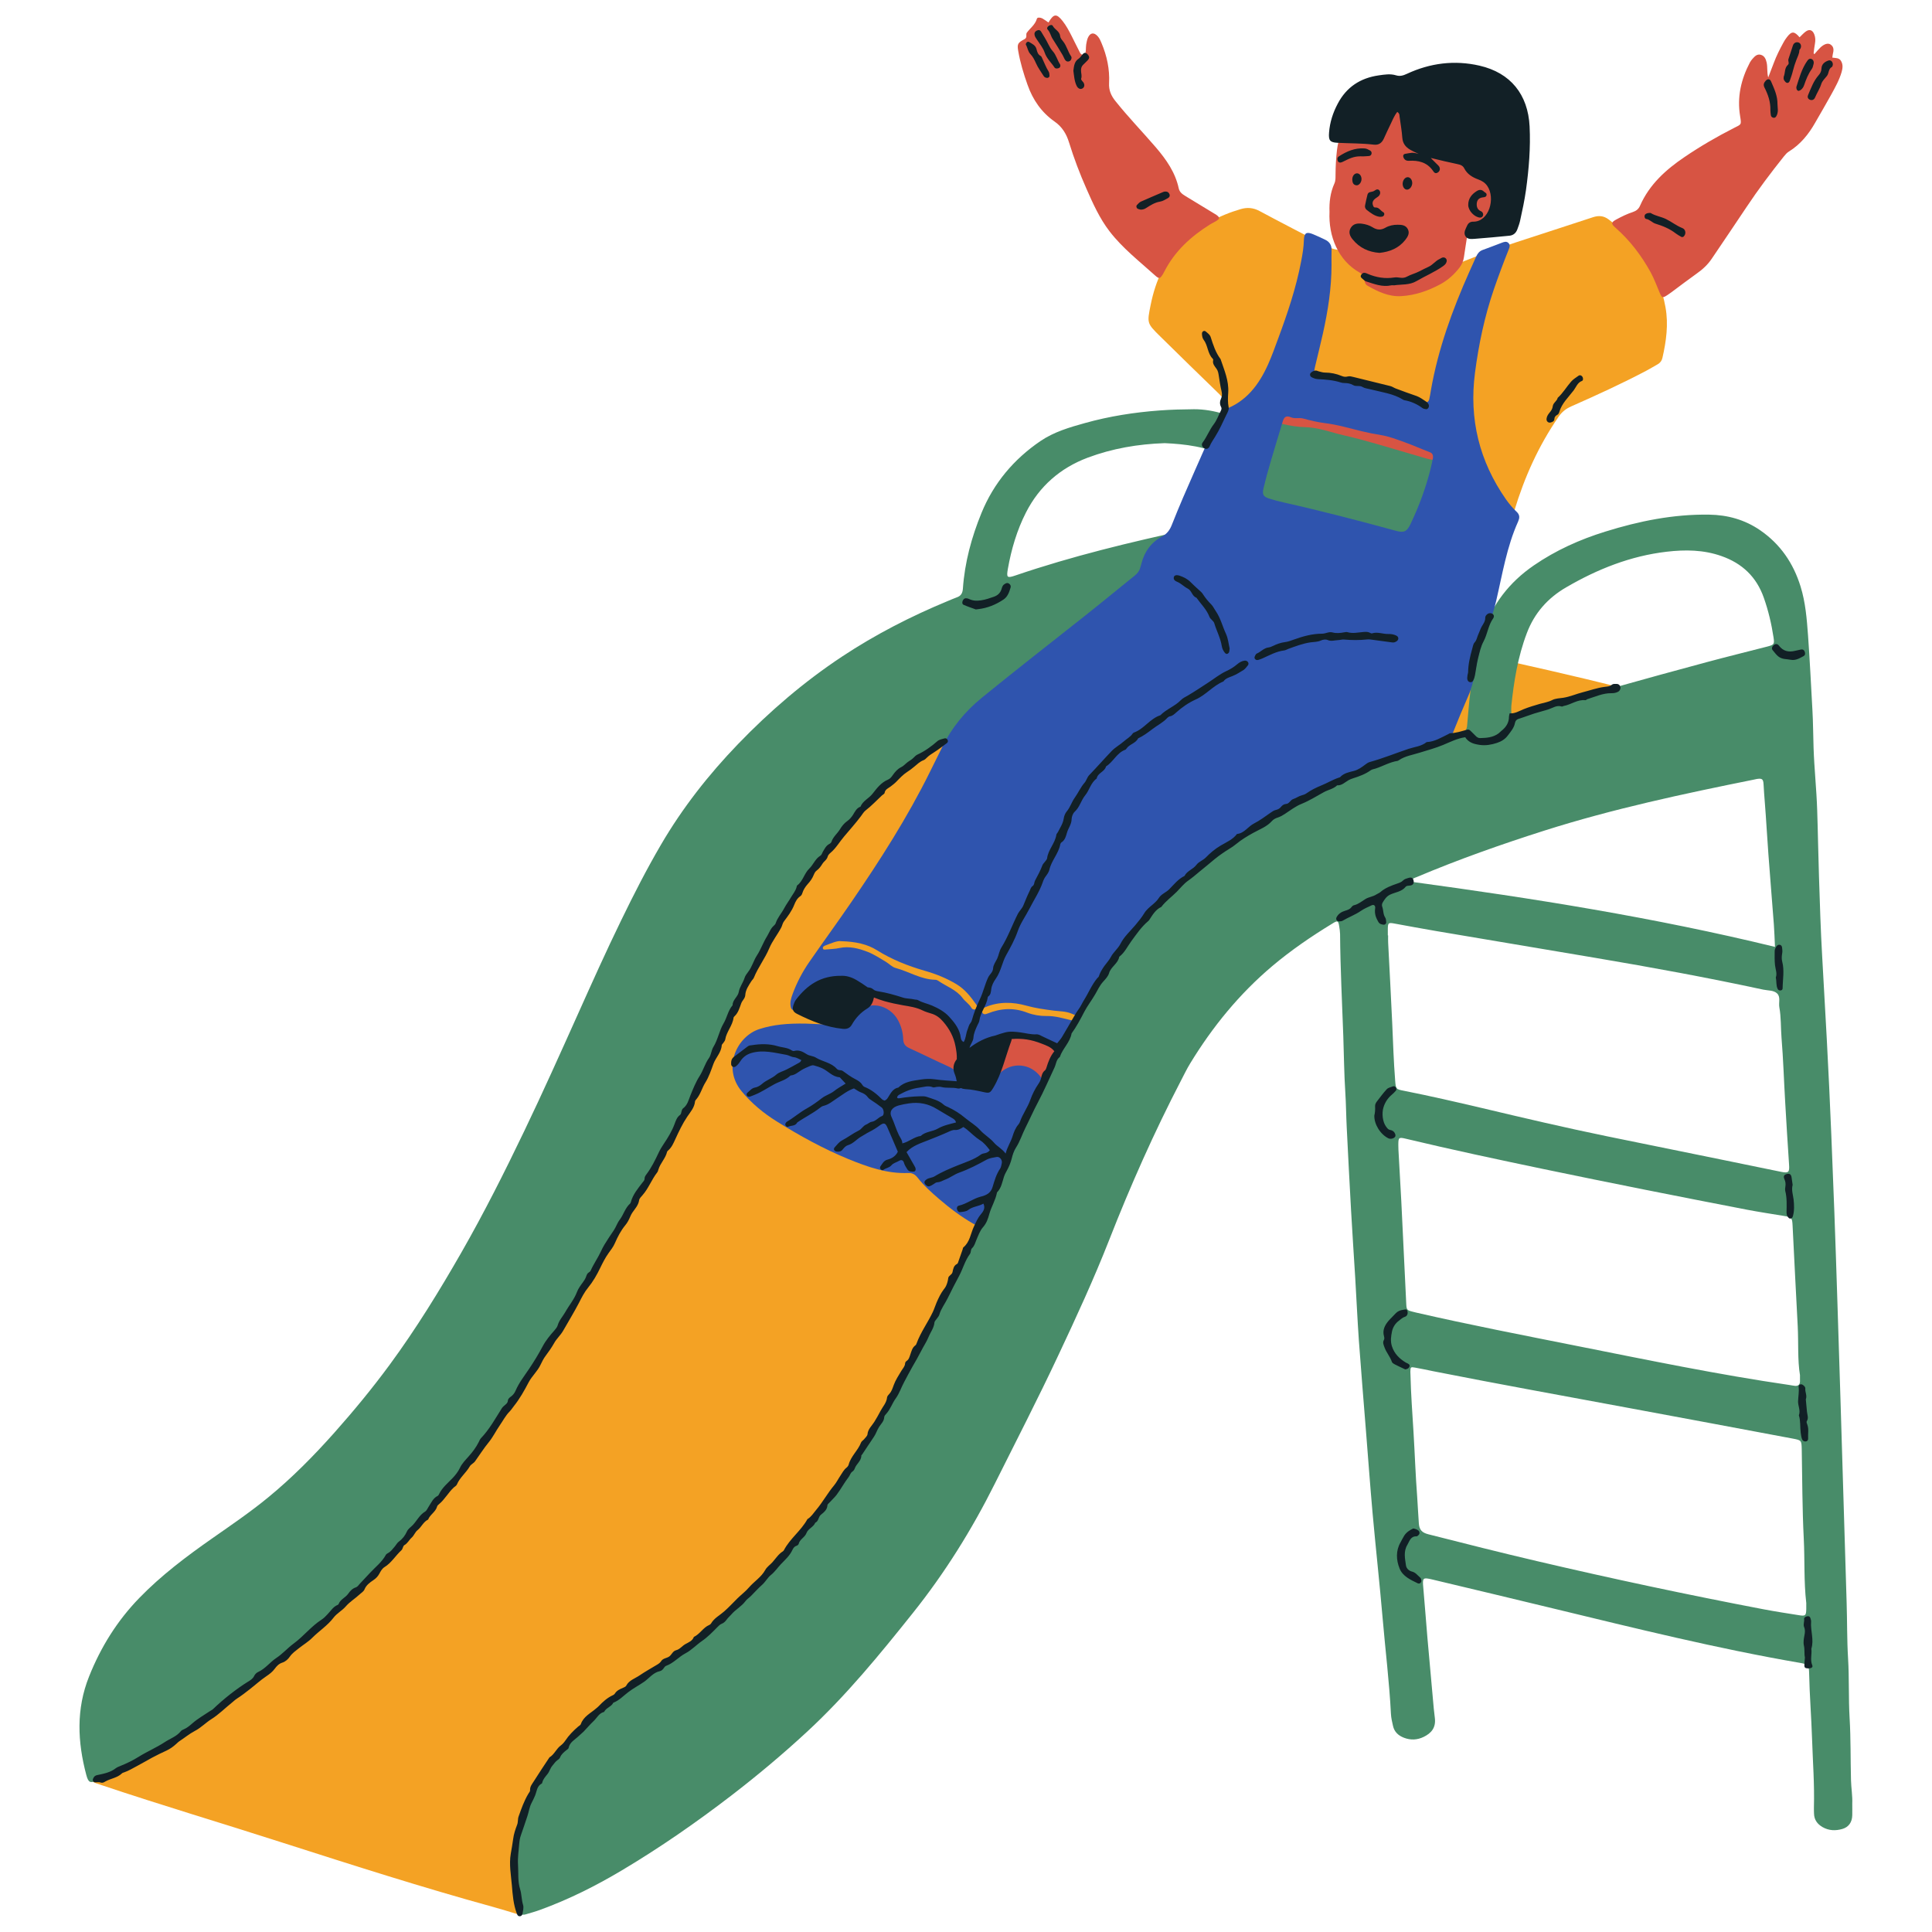 <svg xmlns="http://www.w3.org/2000/svg" xmlns:xlink="http://www.w3.org/1999/xlink" width="200" zoomAndPan="magnify" viewBox="0 0 150 150" height="200" preserveAspectRatio="xMidYMid meet" version="1.2"><defs><clipPath id="0054c08e05"><path d="M 7 16 L 139 16 L 139 148.777 L 7 148.777 Z M 7 16 "/></clipPath><clipPath id="0b85cbb249"><path d="M 6 31 L 143.871 31 L 143.871 148.777 L 6 148.777 Z M 6 31 "/></clipPath><clipPath id="5a0f859e68"><path d="M 66 1.027 L 143.871 1.027 L 143.871 87 L 66 87 Z M 66 1.027 "/></clipPath><clipPath id="1ad7110683"><path d="M 7 1.027 L 143 1.027 L 143 148.777 L 7 148.777 Z M 7 1.027 "/></clipPath></defs><g id="d1f7f92cec"><g clip-rule="nonzero" clip-path="url(#0054c08e05)"><path style=" stroke:none;fill-rule:nonzero;fill:#f4a224;fill-opacity:1;" d="M 138.508 57.543 C 138.473 57.582 138.414 57.625 138.363 57.629 C 138.16 57.652 137.98 57.559 137.797 57.492 C 135.207 56.535 132.562 55.75 129.922 54.949 C 129.324 54.766 128.797 54.789 128.215 55.031 C 123.824 56.84 119.465 58.73 115.113 60.629 C 112.566 61.742 110.059 62.938 107.598 64.23 C 103.715 66.27 100.039 68.629 96.68 71.465 C 93.016 74.555 89.812 78.07 87.078 82.016 C 85.461 84.352 84.012 86.789 82.668 89.293 C 81.328 91.793 80.023 94.316 78.789 96.871 C 77.711 99.109 76.605 101.332 75.477 103.547 C 73.121 108.164 70.73 112.766 68.289 117.34 C 66.805 120.121 65.332 122.91 63.699 125.609 C 62.113 128.227 60.316 130.691 58.266 132.973 C 56.176 135.297 53.816 137.32 51.418 139.305 C 49 141.297 46.617 143.336 44.055 145.141 C 42.93 145.934 41.945 146.852 41.066 147.895 C 40.941 148.047 40.824 148.207 40.727 148.375 C 40.586 148.629 40.402 148.684 40.133 148.602 C 39.512 148.41 38.891 148.223 38.262 148.047 C 32.809 146.547 27.426 144.824 22.039 143.098 C 17.332 141.582 12.59 140.176 7.902 138.602 C 7.789 138.562 7.676 138.531 7.566 138.488 C 7.383 138.422 7.164 138.387 7.133 138.141 C 7.102 137.887 7.203 137.668 7.422 137.535 C 7.73 137.348 7.98 137.102 8.227 136.848 C 9.695 135.332 11.039 133.707 12.375 132.074 C 16.555 126.961 20.547 121.703 24.535 116.445 C 27.301 112.801 30.062 109.16 32.84 105.523 C 37.016 100.059 41.203 94.602 45.461 89.199 C 48.457 85.391 51.473 81.594 54.473 77.785 C 56.496 75.215 58.504 72.633 60.52 70.055 C 62.609 67.387 64.727 64.746 67.027 62.25 C 68.781 60.352 70.555 58.477 72.406 56.68 C 75.121 54.055 78.02 51.664 81.359 49.855 C 83.953 48.453 86.695 47.539 89.645 47.262 C 91.496 47.086 93.348 47.121 95.195 47.191 C 96.668 47.25 98.133 47.484 99.594 47.715 C 101.613 48.027 103.586 48.574 105.598 48.938 C 107.594 49.301 109.578 49.727 111.562 50.141 C 113.566 50.562 115.57 50.992 117.57 51.438 C 121.207 52.254 124.836 53.082 128.426 54.082 C 128.82 54.191 129.176 54.188 129.57 54.035 C 130.34 53.742 131.121 53.461 131.93 53.277 C 132.129 53.234 132.422 53.094 132.492 53.379 C 132.562 53.668 132.234 53.664 132.039 53.719 C 131.359 53.906 130.684 54.098 130.035 54.379 C 130.035 54.422 130.035 54.461 130.035 54.504 C 130.656 54.691 131.273 54.879 131.891 55.07 C 133.945 55.699 135.996 56.332 138.012 57.086 C 138.176 57.145 138.352 57.191 138.477 57.328 C 138.531 57.391 138.562 57.469 138.508 57.543 Z M 90.062 26.102 C 91.578 27.598 93.102 29.082 94.629 30.562 C 94.918 30.84 95.109 31.125 95.078 31.539 C 95.059 31.781 95.086 32.043 95.316 32.172 C 95.82 32.449 96.203 32.895 96.734 33.125 C 96.754 33.137 96.793 33.105 96.832 33.09 C 96.773 33.016 96.719 32.941 96.574 32.754 C 96.832 32.84 96.961 32.879 97.09 32.926 C 103.57 35.395 110.051 37.859 116.531 40.328 C 117.215 40.59 117.324 40.535 117.527 39.82 C 117.543 39.766 117.555 39.707 117.574 39.648 C 118.359 37.047 119.461 34.594 121.012 32.352 C 121.266 31.98 121.582 31.73 122 31.547 C 123.965 30.68 125.918 29.785 127.816 28.785 C 128.113 28.629 128.398 28.453 128.691 28.289 C 128.891 28.176 129.02 28.016 129.07 27.789 C 129.367 26.492 129.547 25.176 129.309 23.859 C 128.793 20.977 127.211 18.766 124.891 17.035 C 124.508 16.746 124.121 16.719 123.672 16.867 C 121.707 17.52 119.734 18.145 117.77 18.793 C 116.387 19.246 115.012 19.734 113.66 20.281 C 113.422 20.379 113.188 20.477 113.016 20.684 C 112.137 21.723 110.992 22.305 109.664 22.504 C 108.883 22.617 108.094 22.645 107.316 22.449 C 107.145 22.406 106.938 22.391 106.898 22.176 C 106.848 21.887 106.613 21.773 106.43 21.598 C 105.875 21.07 105.234 20.641 104.781 20 C 104.559 19.676 104.215 19.445 103.805 19.387 C 103.484 19.344 103.199 19.215 102.922 19.07 C 101.211 18.18 99.492 17.297 97.789 16.383 C 97.301 16.121 96.832 16.086 96.316 16.238 C 94.621 16.734 93.109 17.562 91.84 18.789 C 90.465 20.117 89.715 21.797 89.34 23.656 C 89.051 25.086 89.039 25.094 90.062 26.102 Z M 90.062 26.102 "/></g><g clip-rule="nonzero" clip-path="url(#0b85cbb249)"><path style=" stroke:none;fill-rule:nonzero;fill:#488c69;fill-opacity:1;" d="M 143.711 138.219 C 143.668 136.605 143.699 134.988 143.602 133.371 C 143.512 131.84 143.578 130.301 143.484 128.762 C 143.395 127.309 143.418 125.848 143.371 124.391 C 143.289 121.73 143.211 119.07 143.129 116.414 C 143.051 113.832 142.969 111.254 142.895 108.672 C 142.816 106.152 142.734 103.633 142.656 101.109 C 142.582 98.766 142.504 96.426 142.418 94.082 C 142.344 92.074 142.262 90.066 142.18 88.059 C 142.078 85.578 141.961 83.098 141.828 80.621 C 141.715 78.496 141.594 76.371 141.473 74.246 C 141.355 72.203 141.293 70.152 141.227 68.105 C 141.168 66.371 141.145 64.637 141.086 62.906 C 141.035 61.289 140.859 59.684 140.805 58.066 C 140.77 57.082 140.773 56.098 140.715 55.113 C 140.605 53.184 140.516 51.258 140.375 49.332 C 140.281 48.055 140.18 46.773 139.797 45.539 C 139.238 43.73 138.227 42.246 136.652 41.164 C 135.457 40.344 134.121 39.977 132.695 39.957 C 129.93 39.914 127.25 40.457 124.625 41.277 C 122.656 41.887 120.789 42.727 119.086 43.898 C 117.191 45.199 115.848 46.922 115.129 49.125 C 114.781 50.199 114.539 51.293 114.344 52.402 C 114.117 53.703 114.023 55.02 113.906 56.336 C 113.875 56.695 113.711 56.844 113.391 56.949 C 112.191 57.344 111 57.746 109.809 58.168 C 107.32 59.051 104.863 60.02 102.48 61.16 C 98.75 62.949 95.293 65.18 92.125 67.844 C 90.527 69.191 89.043 70.66 87.715 72.285 C 86 74.391 84.645 76.723 83.387 79.117 C 81.723 82.273 80.258 85.531 78.801 88.785 C 77.184 92.402 75.555 96.016 73.84 99.586 C 72.414 102.555 70.887 105.473 69.242 108.324 C 67.652 111.098 65.973 113.809 64.09 116.395 C 62.629 118.406 61.062 120.336 59.398 122.18 C 58.051 123.668 56.641 125.102 55.113 126.414 C 53.438 127.859 51.613 129.098 49.805 130.367 C 47.754 131.809 45.77 133.328 44.066 135.188 C 42.383 137.027 41.109 139.121 40.344 141.504 C 39.98 142.637 39.727 143.797 39.785 144.988 C 39.828 145.934 39.961 146.871 40.172 147.797 C 40.211 147.969 40.242 148.145 40.281 148.316 C 40.352 148.598 40.52 148.719 40.805 148.633 C 41.184 148.52 41.566 148.418 41.934 148.281 C 44.145 147.477 46.238 146.43 48.258 145.227 C 51.227 143.461 54.059 141.496 56.797 139.391 C 58.828 137.828 60.789 136.184 62.668 134.445 C 65.703 131.637 68.309 128.449 70.879 125.227 C 73.363 122.117 75.453 118.762 77.23 115.207 C 78.887 111.891 80.586 108.598 82.16 105.242 C 83.555 102.277 84.926 99.305 86.121 96.258 C 87.77 92.051 89.598 87.93 91.68 83.918 C 91.918 83.465 92.137 83 92.406 82.562 C 94.141 79.715 96.227 77.16 98.781 75.004 C 100.246 73.77 101.824 72.691 103.461 71.695 C 103.859 71.449 103.906 71.48 103.977 71.93 C 104.008 72.125 104.039 72.32 104.043 72.516 C 104.062 75.156 104.199 77.797 104.293 80.434 C 104.344 81.891 104.355 83.352 104.449 84.805 C 104.508 85.711 104.512 86.617 104.559 87.523 C 104.668 89.664 104.773 91.809 104.895 93.953 C 104.992 95.703 105.113 97.453 105.219 99.203 C 105.316 100.836 105.391 102.469 105.504 104.098 C 105.676 106.457 105.871 108.812 106.059 111.168 C 106.227 113.27 106.379 115.371 106.566 117.473 C 106.812 120.199 107.113 122.918 107.348 125.648 C 107.559 128.121 107.867 130.586 107.992 133.066 C 108.008 133.379 108.082 133.688 108.152 133.996 C 108.254 134.461 108.562 134.746 108.992 134.914 C 109.52 135.121 110.043 135.094 110.543 134.848 C 111.105 134.57 111.516 134.152 111.395 133.328 C 111.336 132.898 111.301 132.469 111.262 132.035 C 111.113 130.406 110.965 128.781 110.824 127.152 C 110.711 125.855 110.621 124.559 110.504 123.266 C 110.434 122.504 110.457 122.457 111.191 122.629 C 114.332 123.379 117.477 124.125 120.617 124.887 C 126.977 126.422 133.324 128 139.777 129.109 C 140.375 129.215 140.449 129.301 140.461 129.93 C 140.496 131.625 140.633 133.316 140.688 135.008 C 140.746 136.781 140.883 138.551 140.832 140.328 C 140.828 140.484 140.836 140.645 140.84 140.801 C 140.848 141.281 141.094 141.617 141.496 141.852 C 141.988 142.137 142.516 142.152 143.039 142 C 143.539 141.855 143.797 141.469 143.809 140.938 C 143.816 140.641 143.809 140.344 143.809 140.047 C 143.836 139.434 143.727 138.828 143.711 138.219 Z M 117.34 54.797 C 117.531 52.957 117.836 51.016 118.543 49.156 C 119.133 47.594 120.172 46.426 121.602 45.598 C 124.023 44.188 126.59 43.164 129.398 42.836 C 130.836 42.668 132.258 42.68 133.652 43.172 C 135.266 43.738 136.371 44.789 136.941 46.406 C 137.297 47.414 137.539 48.445 137.699 49.5 C 137.773 50.008 137.742 50.059 137.227 50.195 C 135.664 50.598 134.094 50.984 132.535 51.402 C 127.742 52.691 122.961 54.027 118.203 55.441 C 118.148 55.457 118.09 55.48 118.035 55.496 C 117.348 55.695 117.305 55.656 117.34 54.797 Z M 109.977 68.102 C 113.23 66.727 116.555 65.555 119.918 64.484 C 125.242 62.793 130.695 61.633 136.16 60.531 C 136.238 60.516 136.316 60.492 136.395 60.48 C 136.805 60.418 136.895 60.48 136.922 60.883 C 136.949 61.355 136.98 61.828 137.02 62.301 C 137.129 63.633 137.195 64.973 137.297 66.309 C 137.43 68.133 137.586 69.961 137.723 71.785 C 137.762 72.316 137.777 72.848 137.809 73.516 C 128.449 71.234 119.023 69.742 109.516 68.453 C 109.641 68.195 109.824 68.164 109.977 68.102 Z M 108.32 83.895 C 108.203 82.402 108.156 80.906 108.09 79.41 C 108 77.348 107.879 75.281 107.777 73.219 C 107.766 73.02 107.773 72.824 107.773 72.625 C 107.766 72.625 107.758 72.625 107.75 72.625 C 107.75 72.449 107.746 72.27 107.75 72.094 C 107.762 71.656 107.797 71.621 108.238 71.699 C 109.324 71.895 110.406 72.102 111.496 72.285 C 115.633 72.984 119.77 73.676 123.902 74.375 C 128.254 75.109 132.594 75.906 136.906 76.836 C 137.27 76.914 137.699 76.871 137.973 77.129 C 138.262 77.406 138.082 77.844 138.148 78.207 C 138.289 78.984 138.254 79.777 138.316 80.562 C 138.453 82.23 138.504 83.906 138.602 85.578 C 138.695 87.188 138.793 88.801 138.902 90.41 C 138.945 91 138.875 91.098 138.301 90.984 C 136.855 90.695 135.41 90.387 133.961 90.094 C 130.914 89.469 127.863 88.855 124.812 88.23 C 121.555 87.562 118.312 86.801 115.074 86.031 C 113.062 85.559 111.047 85.094 109.016 84.691 C 108.375 84.566 108.375 84.559 108.32 83.895 Z M 109.176 101.125 C 109.051 98.508 108.926 95.891 108.797 93.273 C 108.727 91.938 108.648 90.598 108.574 89.262 C 108.566 89.145 108.566 89.027 108.566 88.906 C 108.566 88.309 108.594 88.277 109.164 88.414 C 112.707 89.262 116.273 90.02 119.84 90.766 C 125.105 91.863 130.379 92.906 135.66 93.926 C 136.605 94.105 137.562 94.25 138.512 94.406 C 139.109 94.504 139.145 94.547 139.176 95.16 C 139.297 97.758 139.445 100.355 139.574 102.953 C 139.641 104.27 139.555 105.594 139.75 106.766 C 139.75 107.023 139.754 107.141 139.75 107.262 C 139.742 107.508 139.605 107.617 139.367 107.598 C 139.23 107.586 139.094 107.555 138.957 107.535 C 133.402 106.727 127.902 105.586 122.398 104.492 C 118.246 103.664 114.086 102.859 109.957 101.91 C 109.902 101.898 109.844 101.883 109.785 101.867 C 109.199 101.723 109.203 101.723 109.176 101.125 Z M 140.238 124.93 C 140.227 125.434 140.172 125.484 139.684 125.406 C 138.77 125.262 137.855 125.121 136.945 124.949 C 131.047 123.824 125.172 122.574 119.324 121.203 C 116.504 120.543 113.699 119.836 110.895 119.121 C 110.418 119 110.199 118.789 110.16 118.297 C 110.105 117.609 110.082 116.918 110.031 116.23 C 109.902 114.562 109.848 112.891 109.746 111.219 C 109.656 109.727 109.543 108.234 109.508 106.738 C 109.508 106.656 109.5 106.578 109.5 106.5 C 109.504 106.141 109.523 106.117 109.863 106.18 C 110.332 106.262 110.793 106.363 111.254 106.457 C 116.297 107.453 121.355 108.367 126.406 109.305 C 130.668 110.09 134.926 110.895 139.184 111.691 C 139.863 111.82 139.871 111.828 139.887 112.527 C 139.93 114.832 139.926 117.141 140.043 119.441 C 140.129 121.113 140.043 122.789 140.238 124.457 C 140.238 124.613 140.242 124.773 140.238 124.93 Z M 52.445 87.844 C 54.141 84.746 55.68 81.574 57.129 78.355 C 58.551 75.203 60.137 72.148 62.051 69.266 C 63.379 67.258 64.836 65.344 66.414 63.527 C 67.504 62.277 68.676 61.117 69.941 60.043 C 71.648 58.598 73.504 57.367 75.441 56.266 C 78.258 54.668 81.152 53.25 84.25 52.258 C 86.559 51.52 88.891 50.867 91.234 50.25 C 94.266 49.453 97.324 48.781 100.441 48.406 C 101.133 48.32 101.117 48.301 101.133 47.586 C 101.16 46.441 101.051 45.305 100.934 44.168 C 100.871 43.57 100.957 43.473 101.52 43.559 C 102.395 43.688 103.27 43.84 104.148 43.957 C 104.965 44.066 105.781 44.258 106.613 44.207 C 108.172 44.113 109.703 43.801 111.16 43.238 C 112.176 42.844 112.898 42.102 112.934 40.941 C 112.965 39.938 113.094 38.938 113.078 37.953 C 113.168 36.438 112.781 35.371 112.414 34.605 C 112.055 33.855 111.473 33.352 110.676 33.113 C 109.73 32.828 108.781 32.562 107.809 32.406 C 107.254 32.32 106.734 32.156 106.234 31.922 C 105.926 31.777 105.609 31.691 105.27 31.668 C 103.48 31.543 101.691 31.426 99.91 31.266 C 99.488 31.227 99.246 31.34 99.043 31.691 C 98.723 32.258 98.359 32.801 98.031 33.359 C 97.891 33.598 97.746 33.641 97.508 33.488 C 97.043 33.195 96.555 32.934 96.09 32.633 C 95.754 32.418 95.406 32.246 95.023 32.137 C 94.266 31.91 93.492 31.77 92.699 31.773 C 91.812 31.781 90.93 31.801 90.043 31.867 C 88.07 32.012 86.129 32.316 84.227 32.848 C 83.027 33.18 81.828 33.535 80.789 34.238 C 78.715 35.648 77.152 37.504 76.203 39.824 C 75.43 41.711 74.898 43.672 74.758 45.715 C 74.73 46.059 74.605 46.27 74.285 46.379 C 74.047 46.465 73.812 46.57 73.574 46.668 C 70.707 47.855 67.961 49.266 65.371 50.98 C 62.422 52.934 59.754 55.223 57.293 57.777 C 55 60.16 52.977 62.738 51.309 65.598 C 50.195 67.504 49.191 69.469 48.227 71.457 C 47.051 73.867 45.957 76.312 44.859 78.758 C 43.496 81.797 42.133 84.84 40.691 87.84 C 39.164 91.023 37.578 94.172 35.824 97.238 C 34.109 100.234 32.301 103.172 30.258 105.953 C 28.914 107.781 27.473 109.531 25.965 111.227 C 24.367 113.023 22.68 114.734 20.816 116.262 C 19.43 117.402 17.945 118.41 16.477 119.438 C 14.473 120.84 12.523 122.305 10.812 124.07 C 9.098 125.836 7.828 127.875 6.918 130.156 C 5.902 132.688 6.016 135.242 6.703 137.816 C 6.863 138.406 7.008 138.465 7.543 138.23 C 8.336 137.883 9.148 137.566 9.914 137.164 C 12.18 135.965 14.363 134.629 16.453 133.137 C 18.137 131.934 19.715 130.59 21.312 129.281 C 23.297 127.66 25.285 126.043 27.156 124.293 C 29.133 122.449 30.977 120.477 32.691 118.387 C 36.867 113.309 40.609 107.922 44.004 102.293 C 46.883 97.516 49.77 92.742 52.445 87.844 Z M 78.25 44.168 C 78.52 42.645 78.953 41.168 79.656 39.789 C 80.695 37.754 82.309 36.34 84.445 35.535 C 86.363 34.816 88.355 34.477 90.426 34.406 C 92.043 34.48 93.66 34.676 95.156 35.438 C 96.684 36.215 97.605 37.438 97.863 39.145 C 97.883 39.262 97.898 39.379 97.902 39.496 C 97.922 39.938 97.887 39.996 97.434 40.078 C 95.707 40.387 93.988 40.742 92.277 41.113 C 87.75 42.094 83.25 43.176 78.859 44.672 C 78.184 44.902 78.133 44.852 78.25 44.168 Z M 78.25 44.168 "/></g><g clip-rule="nonzero" clip-path="url(#5a0f859e68)"><path style=" stroke:none;fill-rule:nonzero;fill:#d75443;fill-opacity:1;" d="M 115.625 14.117 C 116.098 14.641 116.207 15.305 116.016 16.004 C 115.812 16.75 115.395 17.293 114.617 17.445 C 114.168 17.535 113.988 17.801 113.93 18.207 C 113.84 18.793 113.742 19.375 113.66 19.961 C 113.617 20.262 113.508 20.523 113.324 20.766 C 112.91 21.305 112.422 21.75 111.82 22.074 C 110.871 22.582 109.867 22.93 108.789 22.992 C 107.828 23.047 106.988 22.648 106.176 22.184 C 106.012 22.09 105.949 21.918 105.934 21.73 C 105.918 21.473 105.785 21.289 105.566 21.164 C 103.887 20.223 103.133 18.332 103.223 16.445 C 103.195 15.723 103.277 14.965 103.602 14.246 C 103.703 14.023 103.688 13.785 103.691 13.547 C 103.695 12.918 103.727 12.293 103.801 11.664 C 104.023 9.82 105.094 8.59 106.73 7.965 C 109.016 7.09 111.273 7.277 113.27 8.824 C 114.52 9.793 115.188 11.105 115.184 12.711 C 115.184 13.238 115.238 13.691 115.625 14.117 Z M 142.938 4.734 C 142.785 4.469 142.508 4.516 142.262 4.473 C 142.277 4.355 142.281 4.277 142.301 4.199 C 142.371 3.922 142.406 3.645 142.125 3.457 C 141.922 3.32 141.629 3.41 141.332 3.691 C 141.168 3.852 141.023 4.031 140.867 4.207 C 140.832 4.16 140.809 4.145 140.809 4.133 C 140.84 3.879 140.867 3.625 140.914 3.375 C 140.957 3.133 140.949 2.902 140.863 2.676 C 140.73 2.32 140.473 2.234 140.176 2.465 C 140.008 2.59 139.871 2.75 139.719 2.895 C 139.305 2.41 139.102 2.41 138.742 2.879 C 138.633 3.016 138.535 3.168 138.453 3.324 C 138.18 3.828 137.922 4.336 137.723 4.871 C 137.578 5.254 137.43 5.633 137.285 6.012 C 137.172 5.613 137.246 5.223 137.16 4.848 C 137.102 4.59 137 4.344 136.723 4.258 C 136.43 4.168 136.242 4.367 136.07 4.562 C 135.992 4.648 135.918 4.746 135.863 4.848 C 135.176 6.156 134.855 7.539 135.102 9.016 C 135.219 9.723 135.199 9.641 134.609 9.945 C 133.293 10.617 132.016 11.355 130.793 12.188 C 129.336 13.172 128.059 14.32 127.332 15.973 C 127.223 16.227 127.035 16.375 126.777 16.461 C 126.324 16.609 125.902 16.816 125.484 17.043 C 125.078 17.266 125.07 17.367 125.426 17.68 C 126.551 18.668 127.438 19.84 128.156 21.141 C 128.43 21.641 128.625 22.184 128.848 22.707 C 129.035 23.145 129.078 23.16 129.484 22.891 C 129.582 22.828 129.68 22.758 129.773 22.688 C 130.422 22.207 131.062 21.715 131.723 21.246 C 132.18 20.926 132.582 20.559 132.895 20.094 C 133.797 18.754 134.707 17.422 135.602 16.074 C 136.508 14.711 137.492 13.406 138.512 12.129 C 138.625 11.988 138.742 11.855 138.895 11.762 C 139.789 11.207 140.426 10.418 140.938 9.512 C 141.348 8.793 141.77 8.082 142.168 7.359 C 142.48 6.789 142.801 6.219 142.984 5.59 C 143.066 5.297 143.102 5.016 142.938 4.734 Z M 94.414 16.664 C 94.348 16.621 94.277 16.586 94.211 16.543 C 93.488 16.102 92.766 15.66 92.039 15.223 C 91.797 15.074 91.582 14.926 91.516 14.621 C 91.25 13.387 90.551 12.391 89.75 11.453 C 88.711 10.242 87.598 9.098 86.602 7.848 C 86.266 7.43 86.078 7.008 86.109 6.449 C 86.164 5.375 85.941 4.336 85.52 3.34 C 85.445 3.156 85.367 2.977 85.234 2.824 C 84.938 2.488 84.641 2.527 84.461 2.938 C 84.395 3.098 84.363 3.277 84.332 3.449 C 84.309 3.586 84.316 3.727 84.305 3.863 C 84.285 4.016 84.312 4.211 84.105 4.242 C 83.906 4.273 83.852 4.082 83.781 3.949 C 83.582 3.566 83.395 3.176 83.199 2.789 C 82.992 2.383 82.777 1.98 82.496 1.625 C 82.027 1.039 81.809 1.055 81.402 1.746 C 81.223 1.625 81.086 1.52 80.934 1.434 C 80.785 1.355 80.539 1.324 80.504 1.457 C 80.367 1.926 79.98 2.184 79.719 2.543 C 79.668 2.613 79.691 2.734 79.684 2.832 C 79.676 2.941 79.621 2.996 79.523 3.051 C 79.02 3.316 78.961 3.426 79.055 3.961 C 79.211 4.859 79.473 5.727 79.777 6.582 C 80.188 7.75 80.859 8.723 81.879 9.438 C 82.457 9.84 82.797 10.395 83 11.059 C 83.379 12.285 83.832 13.48 84.352 14.656 C 84.859 15.809 85.375 16.961 86.152 17.969 C 87.16 19.277 88.461 20.285 89.672 21.379 C 90.004 21.68 90.066 21.645 90.297 21.27 C 90.34 21.203 90.375 21.133 90.41 21.062 C 91.219 19.484 92.477 18.348 93.953 17.422 C 94.102 17.328 94.266 17.258 94.418 17.164 C 94.727 16.973 94.723 16.883 94.414 16.664 Z M 74.613 80.242 C 74.664 79.316 74.164 78.688 73.465 78.176 C 72.898 77.762 72.258 77.516 71.59 77.336 C 70.695 77.094 69.785 76.938 68.863 76.852 C 68.641 76.828 68.461 76.809 68.355 76.547 C 68.254 76.301 68.074 76.309 67.93 76.555 C 67.801 76.773 67.715 77.016 67.621 77.254 C 67.195 78.379 66.953 79.559 66.602 80.703 C 66.566 80.816 66.543 80.934 66.527 81.051 C 66.512 81.176 66.539 81.301 66.68 81.332 C 66.816 81.359 66.902 81.262 66.945 81.148 C 67.012 80.984 67.047 80.809 67.109 80.645 C 67.234 80.301 67.258 79.922 67.461 79.617 C 67.645 79.648 67.664 79.781 67.719 79.879 C 68.891 81.988 70.688 83.18 73.062 83.512 C 73.332 83.547 73.406 83.652 73.32 83.895 C 73.23 84.156 73.137 84.414 73.051 84.676 C 73.004 84.812 72.984 84.957 73.137 85.043 C 73.266 85.109 73.355 85.02 73.445 84.941 C 73.668 84.742 73.836 84.512 73.941 84.223 C 74.266 83.336 74.594 82.449 74.945 81.574 C 75.078 81.242 75.074 80.969 74.832 80.703 C 74.715 80.574 74.605 80.449 74.613 80.242 Z M 82.145 80.812 C 81.906 80.859 81.723 80.809 81.523 80.711 C 80.711 80.309 79.836 80.199 78.945 80.168 C 78.371 80.148 78.328 80.184 78.16 80.746 C 77.652 82.441 77.211 84.16 76.809 85.887 C 76.781 86.012 76.699 86.145 76.832 86.27 C 77.008 86.188 76.992 86.012 77.031 85.867 C 77.172 85.336 77.312 84.801 77.434 84.266 C 77.504 83.957 77.672 83.801 77.977 83.727 C 78.543 83.59 79.109 83.566 79.676 83.676 C 80.305 83.797 80.359 83.902 80.25 84.531 C 80.246 84.57 80.23 84.605 80.23 84.645 C 80.227 84.844 80.355 84.938 80.539 84.863 C 80.793 84.758 80.93 84.543 81.027 84.301 C 81.355 83.496 81.762 82.73 82.137 81.949 C 82.254 81.703 82.352 81.441 82.434 81.18 C 82.531 80.871 82.449 80.75 82.145 80.812 Z M 111.594 34.762 C 110.082 34.148 108.508 33.746 106.941 33.312 C 105.773 32.984 104.574 32.773 103.395 32.48 C 102.879 32.352 102.324 32.406 101.836 32.215 C 101.152 31.945 100.43 32.09 99.828 31.906 C 99.664 31.906 99.586 31.898 99.508 31.906 C 99.238 31.938 98.973 32.227 98.965 32.512 C 98.961 32.812 99.219 32.816 99.418 32.883 C 99.453 32.895 99.492 32.902 99.531 32.91 C 100.125 33.043 100.707 33.152 101.328 33.164 C 102 33.18 102.672 33.344 103.34 33.539 C 104.082 33.758 104.859 33.91 105.613 34.113 C 107.242 34.555 108.855 35.051 110.477 35.52 C 110.852 35.629 111.23 35.746 111.633 35.727 C 112.012 35.711 112.16 35.492 112.016 35.148 C 111.934 34.957 111.789 34.844 111.594 34.762 Z M 111.594 34.762 "/></g><path style=" stroke:none;fill-rule:nonzero;fill:#2f54ae;fill-opacity:1;" d="M 117.762 39.746 C 117.445 39.449 117.168 39.117 116.918 38.762 C 114.852 35.801 114.051 32.539 114.516 28.953 C 114.805 26.734 115.262 24.562 115.988 22.449 C 116.344 21.422 116.719 20.406 117.125 19.398 C 117.195 19.219 117.285 19.02 117.102 18.852 C 116.945 18.715 116.766 18.785 116.598 18.848 C 116.102 19.035 115.605 19.23 115.105 19.41 C 114.863 19.5 114.723 19.676 114.621 19.898 C 114.441 20.293 114.262 20.688 114.086 21.086 C 112.766 24.047 111.66 27.078 111.098 30.285 C 111.059 30.52 111.023 30.754 110.969 30.984 C 110.922 31.188 110.797 31.289 110.578 31.207 C 110.449 31.156 110.32 31.109 110.191 31.059 C 109.059 30.59 107.891 30.238 106.707 29.934 C 105.371 29.59 104.023 29.305 102.648 29.152 C 101.992 29.078 101.965 29.023 102.125 28.363 C 102.32 27.539 102.527 26.715 102.711 25.891 C 103.102 24.137 103.379 22.367 103.379 20.562 C 103.379 20.188 103.367 19.812 103.383 19.438 C 103.402 19.031 103.219 18.762 102.859 18.598 C 102.559 18.457 102.258 18.309 101.945 18.184 C 101.434 17.973 101.254 18.078 101.234 18.641 C 101.219 19.199 101.129 19.738 101.023 20.281 C 100.633 22.344 99.965 24.32 99.238 26.281 C 98.992 26.949 98.754 27.617 98.465 28.266 C 97.754 29.859 96.762 31.195 95.031 31.809 C 94.797 31.891 94.707 32.078 94.621 32.281 C 93.441 35.121 92.105 37.895 90.977 40.758 C 90.824 41.145 90.613 41.438 90.246 41.637 C 89.379 42.102 88.848 42.828 88.613 43.781 C 88.59 43.879 88.555 43.969 88.531 44.066 C 88.465 44.324 88.312 44.516 88.105 44.684 C 86.785 45.746 85.48 46.828 84.148 47.879 C 81.508 49.969 78.848 52.039 76.234 54.168 C 74.93 55.234 73.891 56.488 73.156 58 C 72.844 58.637 72.523 59.27 72.211 59.906 C 70.453 63.469 68.316 66.805 66.074 70.074 C 65.016 71.621 63.91 73.133 62.844 74.672 C 62.305 75.449 61.863 76.289 61.535 77.184 C 61.422 77.5 61.32 77.82 61.391 78.164 C 61.414 78.281 61.461 78.395 61.598 78.422 C 61.734 78.453 61.812 78.359 61.875 78.254 C 61.914 78.188 61.949 78.117 61.988 78.047 C 62.793 76.559 65.109 75.363 67.012 76.734 C 67.879 77.359 68.875 77.645 69.941 77.723 C 70.918 77.797 71.844 78.066 72.688 78.57 C 73.676 79.16 74.324 79.977 74.277 81.207 C 74.27 81.426 74.273 81.645 74.309 81.855 C 74.371 82.258 74.57 82.336 74.855 82.047 C 75.633 81.254 76.605 80.859 77.656 80.617 C 79.121 80.281 80.516 80.398 81.793 81.262 C 81.844 81.293 81.895 81.32 81.945 81.352 C 82.176 81.5 82.348 81.445 82.492 81.223 C 82.82 80.707 83.109 80.168 83.379 79.617 C 83.473 79.426 83.465 79.277 83.215 79.223 C 82.566 79.07 81.938 78.871 81.246 78.883 C 80.754 78.891 80.223 78.801 79.762 78.625 C 78.711 78.215 77.695 78.281 76.68 78.688 C 76.477 78.77 76.328 78.785 76.246 78.57 C 76.164 78.348 76.32 78.273 76.504 78.195 C 77.551 77.754 78.637 77.785 79.684 78.078 C 80.395 78.277 81.098 78.371 81.82 78.465 C 82.281 78.523 82.762 78.508 83.211 78.703 C 83.77 78.945 83.812 78.922 84.141 78.391 C 84.215 78.273 84.277 78.152 84.348 78.031 C 85.113 76.695 85.918 75.387 86.785 74.117 C 88.082 72.223 89.574 70.508 91.301 68.98 C 92.973 67.504 94.676 66.074 96.555 64.867 C 98.742 63.457 101.039 62.23 103.352 61.043 C 106.133 59.617 109.098 58.652 112.031 57.609 C 112.418 57.469 112.656 57.273 112.805 56.891 C 113.18 55.938 113.582 54.992 113.988 54.051 C 114.25 53.453 114.41 52.836 114.531 52.188 C 114.762 50.93 115.012 49.668 115.555 48.492 C 115.828 47.898 116.016 47.281 116.164 46.645 C 116.648 44.574 116.98 42.461 117.863 40.5 C 117.879 40.465 117.891 40.426 117.902 40.391 C 118.004 40.145 117.957 39.934 117.762 39.746 Z M 75.773 78.34 C 75.645 78.422 75.488 78.371 75.414 78.238 C 75.242 77.941 74.941 77.762 74.742 77.496 C 74.254 76.836 73.48 76.59 72.844 76.148 C 72.781 76.102 72.695 76.07 72.621 76.07 C 71.512 76.051 70.578 75.434 69.543 75.156 C 69.258 75.082 69.051 74.84 68.801 74.688 C 68.332 74.41 67.867 74.098 67.363 73.902 C 66.668 73.633 65.934 73.441 65.172 73.605 C 64.824 73.684 64.473 73.68 64.121 73.719 C 64.023 73.73 63.906 73.754 63.887 73.617 C 63.871 73.504 63.973 73.449 64.062 73.414 C 64.543 73.23 65.016 73.02 65.309 73.074 C 66.449 73.105 67.344 73.309 68.082 73.773 C 69.25 74.504 70.5 74.996 71.801 75.371 C 72.676 75.621 73.5 75.953 74.277 76.422 C 74.918 76.812 75.359 77.379 75.781 77.969 C 75.855 78.078 75.926 78.238 75.773 78.34 Z M 111.254 35.562 C 111.207 35.789 111.148 36.082 111.078 36.367 C 110.707 37.867 110.172 39.305 109.508 40.695 C 109.23 41.277 108.996 41.383 108.379 41.211 C 105.492 40.422 102.594 39.668 99.672 39.012 C 99.289 38.926 98.906 38.828 98.531 38.707 C 98.074 38.555 97.984 38.395 98.102 37.895 C 98.25 37.262 98.422 36.633 98.605 36.008 C 98.926 34.914 99.258 33.82 99.59 32.727 C 99.703 32.348 99.867 32.25 100.242 32.402 C 100.551 32.531 100.863 32.41 101.172 32.492 C 101.723 32.641 102.277 32.777 102.84 32.848 C 103.832 32.965 104.777 33.254 105.738 33.484 C 106.219 33.602 106.723 33.699 107.223 33.781 C 107.836 33.879 108.434 34.113 109.027 34.324 C 109.691 34.562 110.336 34.852 110.996 35.102 C 111.195 35.18 111.281 35.297 111.254 35.562 Z M 80.621 83.402 C 80.992 83.801 81.129 84.211 80.859 84.742 C 80.441 85.566 80.047 86.406 79.672 87.254 C 78.652 89.539 77.648 91.832 76.633 94.121 C 76.539 94.336 76.445 94.555 76.332 94.762 C 76.086 95.199 75.961 95.234 75.539 94.992 C 74.594 94.449 73.73 93.793 72.906 93.086 C 72.309 92.574 71.723 92.047 71.234 91.422 C 71.055 91.195 70.84 91.059 70.527 91.07 C 68.867 91.141 67.344 90.594 65.844 89.98 C 63.91 89.184 62.078 88.172 60.305 87.066 C 59.281 86.43 58.359 85.668 57.582 84.73 C 56.051 82.883 57.223 80.449 58.965 79.895 C 60.027 79.555 61.117 79.445 62.578 79.473 C 63.23 79.504 64.234 79.527 65.238 79.602 C 65.617 79.629 65.887 79.562 66.055 79.199 C 66.113 79.078 66.211 78.973 66.297 78.863 C 67.359 77.516 69.09 78.012 69.73 79.223 C 69.977 79.684 70.109 80.184 70.125 80.699 C 70.141 81.078 70.316 81.25 70.637 81.395 C 71.645 81.852 72.629 82.348 73.637 82.801 C 74.062 82.992 74.375 83.254 74.449 83.727 C 74.52 84.152 74.766 84.309 75.184 84.332 C 75.555 84.352 75.922 84.441 76.289 84.512 C 76.598 84.566 76.82 84.469 76.98 84.191 C 77.133 83.938 77.297 83.688 77.488 83.469 C 78.332 82.5 79.758 82.477 80.621 83.402 Z M 80.621 83.402 "/><g clip-rule="nonzero" clip-path="url(#1ad7110683)"><path style=" stroke:none;fill-rule:nonzero;fill:#122026;fill-opacity:1;" d="M 103.188 10.285 C 103.25 9.484 103.492 8.742 103.867 8.039 C 104.543 6.758 105.621 6.055 107.043 5.852 C 107.492 5.789 107.941 5.711 108.387 5.848 C 108.691 5.941 108.941 5.867 109.227 5.734 C 111.035 4.891 112.934 4.652 114.871 5.098 C 117.281 5.652 118.633 7.336 118.758 9.812 C 118.84 11.469 118.703 13.117 118.477 14.758 C 118.363 15.559 118.195 16.348 118.02 17.137 C 117.969 17.363 117.887 17.59 117.805 17.809 C 117.699 18.094 117.496 18.27 117.191 18.301 C 116.293 18.387 115.391 18.477 114.488 18.543 C 114.223 18.562 113.895 18.594 113.754 18.297 C 113.625 18.027 113.797 17.762 113.91 17.512 C 114 17.312 114.16 17.207 114.379 17.211 C 115.621 17.223 116.121 15.379 115.473 14.438 C 115.301 14.188 115.055 14.031 114.766 13.93 C 114.312 13.762 113.91 13.52 113.684 13.07 C 113.57 12.848 113.379 12.789 113.16 12.742 C 112.484 12.598 111.812 12.445 111.145 12.277 C 111.125 12.273 111.105 12.27 111.09 12.262 C 111.117 12.293 111.141 12.324 111.168 12.352 C 111.336 12.516 111.5 12.684 111.668 12.848 C 111.871 13.043 111.816 13.34 111.547 13.434 C 111.5 13.453 111.422 13.438 111.383 13.41 C 111.32 13.363 111.281 13.293 111.234 13.23 C 110.773 12.594 110.121 12.441 109.387 12.484 C 109.164 12.496 109.016 12.391 108.953 12.184 C 108.918 12.074 108.969 11.977 109.07 11.949 C 109.258 11.906 109.453 11.887 109.641 11.859 C 109.812 11.867 109.977 11.902 110.141 11.945 C 109.922 11.852 109.707 11.75 109.5 11.633 C 109.137 11.422 108.91 11.148 108.875 10.699 C 108.836 10.152 108.738 9.609 108.664 9.062 C 108.648 8.949 108.68 8.82 108.484 8.688 C 108.238 9 108.105 9.348 107.945 9.68 C 107.773 10.031 107.609 10.391 107.445 10.75 C 107.293 11.094 107.043 11.281 106.656 11.23 C 105.719 11.117 104.77 11.137 103.828 11.086 C 103.242 11.055 103.141 10.887 103.188 10.285 Z M 107.105 19.633 C 107.898 19.551 108.594 19.273 109.102 18.633 C 109.297 18.383 109.477 18.102 109.293 17.77 C 109.125 17.473 108.82 17.449 108.52 17.449 C 108.18 17.445 107.844 17.516 107.555 17.684 C 107.203 17.883 106.902 17.855 106.57 17.648 C 106.32 17.492 106.031 17.406 105.738 17.367 C 105.387 17.324 105.062 17.367 104.863 17.707 C 104.68 18.031 104.805 18.328 105.012 18.578 C 105.547 19.242 106.258 19.574 107.105 19.633 Z M 109.645 14.238 C 109.656 13.988 109.508 13.773 109.316 13.758 C 109.105 13.742 108.918 13.965 108.902 14.242 C 108.891 14.496 109.035 14.715 109.227 14.723 C 109.43 14.734 109.629 14.504 109.645 14.238 Z M 105.352 13.457 C 105.137 13.465 104.977 13.688 104.992 13.969 C 105.004 14.176 105.066 14.359 105.305 14.387 C 105.508 14.41 105.707 14.164 105.707 13.906 C 105.711 13.656 105.551 13.453 105.352 13.457 Z M 125.801 53.305 C 125.848 53.445 125.77 53.633 125.629 53.707 C 125.469 53.793 125.289 53.824 125.113 53.82 C 124.449 53.809 123.859 54.094 123.246 54.281 C 123.191 54.297 123.141 54.367 123.094 54.363 C 122.477 54.293 121.988 54.703 121.418 54.809 C 121.363 54.816 121.297 54.871 121.254 54.855 C 120.871 54.727 120.574 54.957 120.246 55.066 C 119.879 55.188 119.496 55.277 119.125 55.395 C 118.719 55.523 118.324 55.684 117.918 55.805 C 117.738 55.859 117.652 55.969 117.621 56.133 C 117.547 56.516 117.301 56.793 117.078 57.09 C 116.855 57.391 116.57 57.566 116.223 57.68 C 115.793 57.82 115.355 57.898 114.902 57.836 C 114.449 57.773 114.023 57.66 113.758 57.238 C 113.137 57.328 112.594 57.609 112.035 57.84 C 111.441 58.086 110.824 58.25 110.211 58.441 C 109.676 58.613 109.098 58.691 108.613 59.02 C 108.582 59.039 108.547 59.07 108.512 59.074 C 107.902 59.168 107.371 59.484 106.797 59.672 C 106.668 59.715 106.531 59.723 106.414 59.809 C 105.996 60.109 105.516 60.281 105.031 60.434 C 104.918 60.469 104.809 60.516 104.707 60.57 C 104.422 60.73 104.184 60.996 103.816 60.973 C 103.523 61.258 103.117 61.316 102.773 61.508 C 102.211 61.82 101.66 62.164 101.066 62.406 C 100.566 62.605 100.164 62.93 99.73 63.211 C 99.566 63.316 99.391 63.414 99.207 63.473 C 99.031 63.527 98.863 63.621 98.758 63.738 C 98.359 64.191 97.797 64.387 97.301 64.664 C 96.836 64.922 96.379 65.195 95.98 65.527 C 95.648 65.809 95.262 65.996 94.918 66.246 C 94.715 66.391 94.508 66.531 94.316 66.695 C 93.918 67.039 93.5 67.363 93.094 67.703 C 92.816 67.938 92.543 68.168 92.242 68.379 C 91.91 68.613 91.652 68.945 91.363 69.238 C 90.969 69.633 90.504 69.961 90.164 70.414 C 89.715 70.621 89.484 71.035 89.227 71.426 C 89.207 71.457 89.176 71.488 89.148 71.512 C 88.617 71.961 88.234 72.531 87.828 73.082 C 87.531 73.488 87.316 73.965 86.898 74.281 C 86.809 74.812 86.25 75.051 86.105 75.562 C 86.031 75.812 85.812 76.035 85.637 76.23 C 85.379 76.52 85.227 76.855 85.043 77.176 C 84.773 77.652 84.426 78.086 84.176 78.57 C 83.879 79.145 83.578 79.711 83.199 80.234 C 83.074 80.938 82.5 81.41 82.285 82.062 C 82.004 82.266 82 82.605 81.871 82.883 C 81.445 83.789 81.051 84.707 80.582 85.59 C 80.242 86.227 79.953 86.891 79.629 87.531 C 79.363 88.055 79.195 88.621 78.871 89.117 C 78.715 89.355 78.625 89.648 78.555 89.926 C 78.469 90.273 78.336 90.594 78.16 90.906 C 78.074 91.055 77.996 91.211 77.941 91.383 C 77.812 91.789 77.742 92.223 77.434 92.551 C 77.418 92.566 77.402 92.582 77.402 92.602 C 77.293 93.184 76.969 93.684 76.812 94.246 C 76.711 94.625 76.594 94.969 76.32 95.281 C 76.082 95.551 75.957 95.918 75.812 96.254 C 75.711 96.488 75.664 96.73 75.461 96.918 C 75.359 97.008 75.395 97.234 75.309 97.352 C 74.922 97.871 74.766 98.5 74.465 99.062 C 74.164 99.629 73.863 100.199 73.586 100.777 C 73.375 101.215 73.062 101.602 72.926 102.078 C 72.895 102.188 72.805 102.277 72.738 102.379 C 72.676 102.477 72.562 102.57 72.551 102.672 C 72.516 103.102 72.242 103.43 72.09 103.809 C 71.941 104.176 71.703 104.523 71.52 104.887 C 71.309 105.305 71.074 105.711 70.84 106.113 C 70.617 106.5 70.414 106.902 70.203 107.293 C 69.973 107.715 69.828 108.184 69.547 108.57 C 69.266 108.953 69.133 109.418 68.805 109.77 C 68.738 109.84 68.656 109.934 68.652 110.02 C 68.637 110.344 68.414 110.535 68.254 110.781 C 68.098 111.02 68.016 111.309 67.852 111.551 C 67.543 112.004 67.25 112.461 66.945 112.914 C 66.926 112.949 66.875 112.977 66.875 113.008 C 66.875 113.434 66.48 113.656 66.359 114.02 C 66.328 114.109 66.258 114.199 66.184 114.25 C 66.023 114.355 65.992 114.543 65.891 114.676 C 65.543 115.121 65.285 115.625 64.941 116.074 C 64.773 116.289 64.566 116.473 64.383 116.676 C 64.328 116.73 64.246 116.797 64.242 116.859 C 64.227 117.223 63.965 117.414 63.73 117.609 C 63.523 117.781 63.566 118.109 63.297 118.223 C 63.16 118.566 62.742 118.684 62.617 119.02 C 62.492 119.367 62.094 119.5 62.008 119.867 C 61.992 119.93 61.906 119.996 61.84 120.016 C 61.668 120.07 61.582 120.207 61.52 120.344 C 61.316 120.781 60.965 121.094 60.645 121.426 C 60.379 121.703 60.168 122.031 59.855 122.281 C 59.594 122.488 59.434 122.812 59.168 123.047 C 58.863 123.312 58.594 123.625 58.305 123.91 C 58.168 124.047 57.992 124.156 57.879 124.309 C 57.574 124.727 57.102 124.961 56.773 125.355 C 56.68 125.469 56.551 125.57 56.457 125.695 C 56.34 125.855 56.223 126 56.023 126.074 C 55.902 126.121 55.797 126.23 55.699 126.328 C 55.32 126.715 54.938 127.109 54.492 127.414 C 54.055 127.715 53.684 128.121 53.227 128.359 C 52.691 128.641 52.301 129.125 51.723 129.332 C 51.656 129.355 51.59 129.422 51.551 129.488 C 51.477 129.613 51.355 129.723 51.238 129.746 C 50.711 129.855 50.402 130.301 49.996 130.582 C 49.594 130.859 49.156 131.086 48.766 131.387 C 48.395 131.668 48.07 132.027 47.617 132.199 C 47.477 132.492 47.129 132.57 46.953 132.828 C 46.934 132.859 46.914 132.91 46.883 132.918 C 46.496 133.02 46.344 133.387 46.082 133.629 C 45.812 133.883 45.57 134.172 45.312 134.441 C 45.188 134.566 45.047 134.672 44.918 134.797 C 44.633 135.074 44.234 135.258 44.145 135.711 C 44.133 135.773 44.047 135.828 43.984 135.875 C 43.785 136.035 43.586 136.191 43.484 136.445 C 43.453 136.527 43.367 136.602 43.285 136.652 C 43.121 136.77 43.02 136.934 42.891 137.082 C 42.719 137.281 42.664 137.543 42.512 137.73 C 42.352 137.934 42.18 138.113 42.109 138.367 C 42.098 138.402 42.09 138.461 42.062 138.473 C 41.676 138.672 41.68 139.086 41.539 139.418 C 41.457 139.617 41.359 139.809 41.262 140 C 41.098 140.32 41.059 140.676 40.945 141.008 C 40.773 141.5 40.621 142 40.441 142.492 C 40.359 142.719 40.328 142.953 40.309 143.184 C 40.266 143.711 40.184 144.246 40.219 144.77 C 40.262 145.406 40.184 146.051 40.383 146.684 C 40.504 147.07 40.488 147.496 40.609 147.891 C 40.68 148.121 40.602 148.359 40.566 148.59 C 40.547 148.707 40.441 148.797 40.305 148.773 C 40.199 148.758 40.164 148.664 40.125 148.566 C 39.859 147.863 39.801 147.109 39.742 146.379 C 39.672 145.566 39.516 144.746 39.656 143.926 C 39.719 143.547 39.793 143.164 39.84 142.789 C 39.891 142.387 40.012 142.035 40.152 141.668 C 40.23 141.473 40.191 141.234 40.262 141.035 C 40.48 140.426 40.691 139.816 41.027 139.258 C 41.078 139.176 41.16 139.082 41.156 139 C 41.133 138.711 41.312 138.512 41.441 138.305 C 41.836 137.672 42.254 137.059 42.66 136.441 C 43.039 136.219 43.188 135.777 43.535 135.52 C 43.672 135.418 43.797 135.281 43.895 135.133 C 44.168 134.723 44.512 134.379 44.879 134.059 C 44.953 133.992 45.066 133.945 45.094 133.863 C 45.301 133.262 45.859 133.016 46.289 132.637 C 46.348 132.586 46.414 132.539 46.469 132.48 C 46.797 132.133 47.148 131.812 47.594 131.609 C 47.645 131.586 47.699 131.547 47.73 131.5 C 47.883 131.25 48.129 131.141 48.387 131.035 C 48.477 131 48.586 130.945 48.625 130.867 C 48.844 130.453 49.285 130.328 49.637 130.09 C 50.086 129.785 50.562 129.52 51.031 129.238 C 51.152 129.164 51.258 129.086 51.336 128.965 C 51.484 128.73 51.785 128.754 51.984 128.59 C 52.164 128.441 52.238 128.188 52.5 128.121 C 52.789 128.047 52.965 127.781 53.219 127.645 C 53.473 127.504 53.762 127.398 53.871 127.09 C 54.344 126.871 54.586 126.363 55.07 126.16 C 55.121 126.137 55.176 126.098 55.203 126.051 C 55.449 125.625 55.883 125.414 56.23 125.105 C 56.594 124.785 56.922 124.426 57.266 124.086 C 57.555 123.805 57.887 123.555 58.145 123.254 C 58.551 122.781 59.105 122.453 59.414 121.891 C 59.551 121.641 59.789 121.496 59.973 121.289 C 60.23 121 60.438 120.66 60.777 120.449 C 60.809 120.426 60.84 120.398 60.859 120.363 C 61.332 119.453 62.199 118.844 62.688 117.945 C 62.984 117.77 63.156 117.48 63.371 117.223 C 63.879 116.621 64.254 115.926 64.758 115.324 C 64.949 115.094 65.086 114.809 65.258 114.555 C 65.402 114.344 65.512 114.113 65.723 113.949 C 65.797 113.891 65.867 113.801 65.891 113.711 C 66.062 113.055 66.617 112.617 66.852 111.996 C 66.891 111.895 67.016 111.828 67.09 111.738 C 67.188 111.617 67.34 111.488 67.352 111.355 C 67.387 110.949 67.688 110.707 67.879 110.398 C 68.051 110.117 68.215 109.832 68.367 109.539 C 68.547 109.199 68.832 108.91 68.871 108.496 C 68.883 108.391 68.984 108.293 69.062 108.203 C 69.234 108.008 69.301 107.773 69.391 107.531 C 69.531 107.145 69.77 106.785 69.984 106.426 C 70.098 106.242 70.258 106.086 70.273 105.855 C 70.277 105.77 70.328 105.707 70.395 105.66 C 70.574 105.543 70.613 105.34 70.68 105.156 C 70.77 104.898 70.828 104.625 71.074 104.449 C 71.117 104.418 71.145 104.355 71.164 104.301 C 71.48 103.434 72.031 102.691 72.422 101.867 C 72.535 101.629 72.613 101.367 72.719 101.121 C 72.875 100.762 73.043 100.41 73.281 100.098 C 73.344 100.02 73.406 99.938 73.445 99.852 C 73.539 99.656 73.594 99.449 73.621 99.23 C 73.641 99.035 73.902 98.988 73.953 98.766 C 74.004 98.535 74.035 98.262 74.309 98.129 C 74.375 98.098 74.398 97.965 74.434 97.871 C 74.539 97.586 74.637 97.297 74.738 97.008 C 74.758 96.953 74.758 96.875 74.797 96.844 C 75.301 96.43 75.355 95.789 75.605 95.25 C 75.762 94.914 75.902 94.574 76.152 94.281 C 76.336 94.062 76.523 93.805 76.352 93.449 C 75.977 93.668 75.527 93.664 75.168 93.945 C 75.016 94.066 74.766 94.082 74.559 94.109 C 74.43 94.129 74.344 94.02 74.305 93.898 C 74.262 93.766 74.324 93.637 74.441 93.609 C 75.039 93.473 75.531 93.074 76.117 92.914 C 76.191 92.891 76.27 92.879 76.344 92.852 C 76.691 92.734 76.941 92.559 77.062 92.164 C 77.211 91.668 77.355 91.156 77.66 90.715 C 77.73 90.605 77.742 90.453 77.777 90.32 C 77.84 90.07 77.621 89.777 77.371 89.828 C 77.109 89.883 76.844 89.902 76.59 90.043 C 75.906 90.418 75.215 90.781 74.473 91.043 C 74.102 91.176 73.777 91.434 73.402 91.578 C 73.199 91.652 73.02 91.781 72.793 91.789 C 72.668 91.793 72.578 91.871 72.48 91.938 C 72.387 92.004 72.277 92.062 72.168 92.102 C 72.039 92.145 71.867 92.031 71.793 91.879 C 71.734 91.762 71.805 91.648 71.961 91.551 C 72.148 91.438 72.375 91.445 72.566 91.328 C 73.133 90.98 73.742 90.73 74.355 90.48 C 74.973 90.23 75.617 90.039 76.16 89.637 C 76.262 89.562 76.379 89.555 76.492 89.527 C 76.625 89.492 76.75 89.441 76.848 89.297 C 76.625 89.012 76.414 88.734 76.086 88.527 C 75.711 88.289 75.395 87.961 75.047 87.676 C 74.973 87.617 74.891 87.566 74.793 87.5 C 74.594 87.633 74.402 87.75 74.145 87.73 C 73.953 87.719 73.77 87.816 73.586 87.898 C 73.09 88.125 72.578 88.32 72.074 88.523 C 71.492 88.758 70.855 88.941 70.383 89.449 C 70.59 89.805 70.789 90.16 70.992 90.512 C 71.043 90.602 71.094 90.684 71.09 90.785 C 71.09 90.871 71.051 90.949 70.965 90.957 C 70.77 90.973 70.57 90.984 70.441 90.781 C 70.336 90.613 70.23 90.453 70.176 90.258 C 70.121 90.074 69.973 90.023 69.809 90.125 C 69.605 90.246 69.363 90.289 69.203 90.48 C 69.047 90.668 68.781 90.684 68.59 90.824 C 68.527 90.871 68.438 90.855 68.379 90.785 C 68.324 90.719 68.305 90.625 68.352 90.562 C 68.512 90.355 68.594 90.109 68.926 90.027 C 69.227 89.949 69.543 89.766 69.707 89.418 C 69.434 88.781 69.164 88.133 68.875 87.488 C 68.73 87.168 68.59 87.164 68.289 87.387 C 68.035 87.578 67.762 87.746 67.477 87.887 C 67.266 87.992 67.078 88.129 66.875 88.238 C 66.508 88.441 66.25 88.797 65.824 88.914 C 65.668 88.961 65.531 89.113 65.422 89.25 C 65.289 89.418 65.129 89.434 64.949 89.406 C 64.758 89.379 64.68 89.203 64.816 89.066 C 64.988 88.887 65.125 88.676 65.367 88.547 C 65.812 88.312 66.219 87.996 66.672 87.773 C 66.91 87.656 67.008 87.402 67.262 87.305 C 67.395 87.254 67.52 87.121 67.672 87.098 C 68.004 87.051 68.184 86.754 68.484 86.648 C 68.672 86.582 68.641 86.121 68.453 85.984 C 68.188 85.785 67.918 85.586 67.637 85.41 C 67.531 85.348 67.445 85.277 67.375 85.184 C 67.242 85 67.066 84.895 66.852 84.816 C 66.656 84.746 66.48 84.609 66.301 84.504 C 65.801 84.672 65.414 84.996 64.988 85.27 C 64.652 85.488 64.336 85.77 63.922 85.863 C 63.828 85.887 63.738 85.945 63.664 86.008 C 63.113 86.445 62.473 86.746 61.898 87.148 C 61.75 87.449 61.418 87.367 61.184 87.484 C 61.105 87.52 61.035 87.449 60.992 87.379 C 60.941 87.301 60.977 87.227 61.023 87.164 C 61.043 87.129 61.074 87.102 61.105 87.082 C 61.633 86.773 62.086 86.367 62.621 86.07 C 63.043 85.836 63.438 85.551 63.82 85.254 C 64.113 85.031 64.469 84.938 64.758 84.711 C 65.031 84.492 65.348 84.324 65.656 84.129 C 65.527 83.988 65.395 83.848 65.262 83.707 C 65.238 83.68 65.207 83.637 65.176 83.637 C 64.629 83.598 64.297 83.156 63.844 82.945 C 63.633 82.848 63.406 82.773 63.18 82.715 C 63.094 82.691 62.984 82.727 62.895 82.762 C 62.66 82.863 62.422 82.961 62.207 83.094 C 61.941 83.258 61.711 83.477 61.379 83.5 C 61.031 83.848 60.555 83.949 60.141 84.168 C 59.625 84.445 59.141 84.781 58.594 85 C 58.484 85.043 58.375 85.09 58.266 85.129 C 58.168 85.16 58.055 85.164 57.996 85.074 C 57.934 84.984 57.969 84.883 58.055 84.816 C 58.234 84.672 58.367 84.477 58.633 84.434 C 58.816 84.402 59.008 84.289 59.152 84.164 C 59.488 83.859 59.938 83.734 60.281 83.426 C 60.492 83.242 60.805 83.172 61.062 83.039 C 61.375 82.879 61.684 82.711 61.988 82.539 C 62.07 82.492 62.168 82.453 62.215 82.305 C 62.031 82.227 61.844 82.098 61.648 82.082 C 61.422 82.062 61.242 81.926 61.043 81.895 C 60.148 81.742 59.254 81.484 58.328 81.758 C 57.949 81.871 57.668 82.094 57.465 82.414 C 57.367 82.566 57.258 82.699 57.113 82.805 C 56.98 82.906 56.777 82.809 56.766 82.633 C 56.754 82.414 56.781 82.203 56.98 82.055 C 57.34 81.785 57.699 81.516 58.059 81.238 C 58.16 81.16 58.277 81.16 58.391 81.145 C 59.055 81.043 59.711 81.027 60.367 81.223 C 60.738 81.336 61.148 81.324 61.484 81.562 C 61.531 81.594 61.605 81.613 61.652 81.598 C 62.035 81.492 62.328 81.652 62.641 81.852 C 62.844 81.984 63.129 81.98 63.336 82.109 C 63.863 82.434 64.535 82.492 64.965 82.98 C 65.105 83.141 65.289 83.043 65.445 83.156 C 65.75 83.379 66.059 83.609 66.406 83.785 C 66.602 83.883 66.816 84.012 66.945 84.223 C 66.984 84.289 67.047 84.355 67.113 84.383 C 67.652 84.594 68.082 84.949 68.484 85.352 C 68.539 85.402 68.617 85.422 68.672 85.449 C 68.863 85.391 68.926 85.238 69.008 85.105 C 69.191 84.809 69.367 84.508 69.75 84.438 C 70.234 83.965 70.875 83.914 71.488 83.816 C 71.836 83.762 72.18 83.746 72.535 83.793 C 73.113 83.875 73.695 83.902 74.281 83.949 C 74.246 83.754 74.199 83.559 74.121 83.379 C 73.941 82.949 74.031 82.551 74.285 82.238 C 74.301 81.898 74.25 81.566 74.184 81.227 C 74.043 80.496 73.715 79.887 73.234 79.328 C 72.973 79.023 72.68 78.797 72.289 78.688 C 72.066 78.621 71.836 78.551 71.629 78.449 C 71.148 78.211 70.629 78.137 70.113 78.051 C 69.633 77.969 69.152 77.863 68.684 77.734 C 68.402 77.656 68.125 77.551 67.852 77.445 C 67.789 77.777 67.656 78.105 67.348 78.293 C 66.824 78.609 66.434 79.031 66.137 79.555 C 65.98 79.832 65.75 79.906 65.441 79.879 C 64.164 79.754 63 79.281 61.871 78.711 C 61.555 78.547 61.496 78.363 61.605 78.023 C 61.652 77.875 61.715 77.723 61.809 77.602 C 62.664 76.484 63.727 75.746 65.293 75.762 C 65.664 75.738 66.098 75.852 66.496 76.09 C 66.781 76.262 67.066 76.438 67.336 76.637 C 67.344 76.645 67.352 76.648 67.359 76.656 C 67.512 76.676 67.664 76.688 67.789 76.805 C 67.906 76.918 68.07 76.949 68.223 76.973 C 68.863 77.074 69.48 77.254 70.102 77.453 C 70.379 77.543 70.699 77.523 71 77.598 C 71.086 77.621 71.188 77.602 71.277 77.652 C 71.617 77.848 72.004 77.918 72.359 78.07 C 72.848 78.281 73.332 78.547 73.676 78.922 C 74.043 79.32 74.414 79.766 74.555 80.336 C 74.598 80.527 74.57 80.785 74.82 80.902 C 75.004 80.609 74.988 80.258 75.117 79.949 C 75.191 79.77 75.219 79.574 75.352 79.418 C 75.402 79.359 75.438 79.281 75.457 79.207 C 75.609 78.645 75.824 78.098 76.078 77.574 C 76.344 77.027 76.461 76.43 76.723 75.883 C 76.836 75.641 77.09 75.492 77.105 75.172 C 77.117 74.91 77.305 74.672 77.422 74.426 C 77.547 74.156 77.578 73.836 77.75 73.562 C 78.266 72.734 78.59 71.809 79.031 70.941 C 79.152 70.711 79.352 70.543 79.449 70.305 C 79.609 69.93 79.754 69.547 79.938 69.18 C 80.004 69.039 80.031 68.887 80.172 68.793 C 80.32 68.691 80.285 68.508 80.359 68.371 C 80.57 67.98 80.781 67.586 80.938 67.168 C 80.969 67.078 81.051 67.012 81.109 66.93 C 81.176 66.836 81.281 66.742 81.297 66.637 C 81.379 65.961 81.922 65.473 82.016 64.805 C 82.027 64.734 82.102 64.676 82.137 64.605 C 82.309 64.258 82.531 63.941 82.59 63.539 C 82.617 63.352 82.699 63.145 82.82 63 C 83.094 62.68 83.199 62.273 83.441 61.938 C 83.711 61.559 83.895 61.129 84.203 60.773 C 84.355 60.602 84.395 60.359 84.566 60.18 C 85.164 59.562 85.727 58.914 86.32 58.297 C 86.594 58.016 86.949 57.828 87.246 57.566 C 87.477 57.359 87.766 57.219 87.945 56.945 C 87.965 56.914 88.004 56.891 88.039 56.875 C 88.828 56.594 89.281 55.793 90.086 55.535 C 90.559 55.055 91.219 54.836 91.688 54.352 C 91.84 54.195 92.039 54.109 92.227 54 C 92.762 53.684 93.281 53.336 93.805 52.996 C 94.262 52.699 94.695 52.348 95.184 52.117 C 95.508 51.969 95.793 51.797 96.059 51.57 C 96.223 51.43 96.41 51.32 96.629 51.293 C 96.73 51.281 96.828 51.316 96.891 51.402 C 96.957 51.496 96.941 51.594 96.871 51.676 C 96.77 51.793 96.676 51.934 96.551 52.016 C 96.27 52.191 95.984 52.371 95.68 52.492 C 95.422 52.594 95.156 52.664 94.988 52.906 C 94.184 53.234 93.633 53.953 92.84 54.305 C 92.285 54.555 91.785 54.902 91.328 55.309 C 91.184 55.441 91.039 55.578 90.832 55.617 C 90.758 55.629 90.684 55.68 90.633 55.734 C 90.305 56.098 89.863 56.305 89.484 56.598 C 89.125 56.871 88.77 57.137 88.363 57.328 C 88.168 57.723 87.68 57.777 87.453 58.129 C 87.43 58.16 87.402 58.199 87.367 58.211 C 86.703 58.449 86.441 59.152 85.871 59.504 C 85.77 59.926 85.223 60 85.145 60.445 C 84.684 60.773 84.582 61.355 84.25 61.754 C 83.926 62.152 83.828 62.672 83.438 63.023 C 83.297 63.152 83.203 63.41 83.199 63.609 C 83.191 64.004 82.941 64.297 82.84 64.648 C 82.766 64.906 82.691 65.227 82.414 65.402 C 82.367 65.43 82.332 65.496 82.32 65.551 C 82.188 66.273 81.633 66.812 81.473 67.527 C 81.43 67.711 81.305 67.883 81.188 68.039 C 81.078 68.188 81.008 68.344 80.953 68.512 C 80.703 69.23 80.277 69.863 79.934 70.535 C 79.633 71.125 79.234 71.664 79.016 72.297 C 78.785 72.961 78.445 73.57 78.105 74.184 C 77.965 74.438 77.867 74.723 77.773 75 C 77.652 75.348 77.527 75.68 77.309 75.992 C 77.148 76.223 77 76.488 76.961 76.797 C 76.934 77.004 76.926 77.234 76.719 77.371 C 76.703 77.383 76.695 77.406 76.691 77.426 C 76.602 78.074 76.125 78.586 76.039 79.234 C 76.023 79.359 75.957 79.453 75.906 79.559 C 75.762 79.879 75.602 80.199 75.578 80.562 C 75.559 80.852 75.344 81.066 75.273 81.355 C 75.871 80.902 76.527 80.555 77.277 80.398 C 77.52 80.309 77.762 80.23 78.016 80.164 C 78.434 80.051 78.824 80.105 79.227 80.156 C 79.637 80.211 80.039 80.328 80.457 80.305 C 80.641 80.293 80.793 80.395 80.953 80.473 C 81.32 80.652 81.688 80.82 82.078 81 C 82.215 80.828 82.348 80.684 82.449 80.52 C 82.781 79.969 83.098 79.41 83.426 78.852 C 83.523 78.684 83.625 78.516 83.742 78.359 C 83.91 78.137 84.016 77.879 84.16 77.648 C 84.516 77.086 84.762 76.457 85.195 75.941 C 85.23 75.898 85.293 75.863 85.309 75.812 C 85.402 75.516 85.559 75.262 85.738 75.004 C 85.906 74.77 86.113 74.555 86.242 74.305 C 86.441 73.922 86.797 73.66 86.992 73.277 C 87.277 72.711 87.754 72.297 88.152 71.82 C 88.402 71.523 88.641 71.23 88.844 70.895 C 89 70.637 89.254 70.43 89.492 70.23 C 89.672 70.074 89.848 69.914 89.973 69.715 C 90.172 69.406 90.523 69.297 90.77 69.051 C 91.141 68.676 91.473 68.246 91.965 68.008 C 92.164 67.605 92.633 67.496 92.895 67.141 C 93.062 66.906 93.398 66.801 93.621 66.574 C 93.961 66.223 94.336 65.906 94.762 65.656 C 95.211 65.387 95.711 65.188 96.039 64.75 C 96.613 64.695 96.895 64.168 97.363 63.934 C 97.816 63.703 98.227 63.391 98.648 63.098 C 98.781 63.008 98.902 62.918 99.062 62.883 C 99.223 62.848 99.355 62.773 99.457 62.645 C 99.562 62.516 99.684 62.43 99.855 62.418 C 100.113 62.398 100.176 62.105 100.426 62.031 C 100.637 61.965 100.832 61.809 101.066 61.75 C 101.195 61.719 101.332 61.668 101.441 61.59 C 101.793 61.34 102.172 61.152 102.574 60.988 C 103.039 60.801 103.469 60.535 103.949 60.375 C 103.988 60.363 104.031 60.355 104.055 60.328 C 104.34 60.02 104.738 59.953 105.113 59.855 C 105.449 59.77 105.715 59.574 105.98 59.375 C 106.094 59.293 106.199 59.207 106.332 59.168 C 107.363 58.883 108.352 58.48 109.359 58.141 C 109.832 57.984 110.355 57.949 110.762 57.617 C 111.391 57.586 111.906 57.258 112.445 56.996 C 112.5 56.969 112.555 56.926 112.609 56.926 C 113.062 56.914 113.488 56.766 113.922 56.648 C 114.023 56.621 114.105 56.672 114.18 56.75 C 114.301 56.879 114.441 56.992 114.559 57.125 C 114.656 57.234 114.781 57.309 114.914 57.305 C 115.418 57.293 115.918 57.258 116.348 56.941 C 116.426 56.883 116.488 56.805 116.566 56.746 C 116.926 56.465 117.156 56.117 117.156 55.645 C 117.156 55.566 117.184 55.492 117.207 55.383 C 117.617 55.418 117.945 55.203 118.301 55.059 C 118.711 54.895 119.133 54.77 119.555 54.648 C 119.875 54.555 120.203 54.512 120.508 54.355 C 120.77 54.219 121.082 54.219 121.363 54.176 C 121.895 54.094 122.379 53.875 122.887 53.746 C 123.453 53.602 124.004 53.402 124.586 53.328 C 124.781 53.301 124.98 53.305 125.141 53.164 C 125.238 53.082 125.363 53.102 125.48 53.098 C 125.637 53.09 125.746 53.16 125.801 53.305 Z M 74.223 87.148 C 74.184 86.969 74.07 86.891 73.949 86.82 C 73.555 86.582 73.148 86.355 72.754 86.113 C 72.066 85.684 71.348 85.551 70.559 85.668 C 70.297 85.707 70.027 85.758 69.781 85.824 C 69.285 85.961 69.008 86.281 69.223 86.73 C 69.441 87.191 69.57 87.684 69.797 88.141 C 69.902 88.348 70.059 88.527 70.055 88.773 C 70.582 88.652 70.969 88.262 71.484 88.195 C 71.855 87.848 72.387 87.871 72.812 87.625 C 73.238 87.379 73.742 87.273 74.223 87.148 Z M 81.859 81.617 C 81.602 81.289 81.23 81.168 80.902 81.039 C 80.035 80.695 79.375 80.613 78.547 80.668 C 78.547 80.719 78.531 80.777 78.508 80.844 C 78.055 82.055 77.793 83.34 77.113 84.465 C 76.879 84.848 76.82 84.887 76.402 84.797 C 75.922 84.691 75.445 84.582 74.953 84.559 C 74.82 84.551 74.711 84.523 74.617 84.477 C 74.535 84.504 74.438 84.527 74.359 84.508 C 73.934 84.406 73.496 84.504 73.07 84.391 C 72.961 84.359 72.84 84.383 72.723 84.387 C 72.625 84.395 72.512 84.449 72.434 84.418 C 72.062 84.258 71.699 84.406 71.344 84.449 C 70.805 84.52 70.293 84.723 69.816 84.992 C 69.738 85.035 69.66 85.113 69.648 85.219 C 69.711 85.293 69.793 85.273 69.867 85.262 C 70.371 85.18 70.871 85.129 71.387 85.117 C 71.582 85.113 71.777 85.098 71.953 85.16 C 72.41 85.324 72.895 85.426 73.27 85.77 C 73.367 85.859 73.508 85.906 73.629 85.965 C 74.094 86.184 74.523 86.453 74.918 86.785 C 75.305 87.109 75.762 87.367 76.094 87.738 C 76.422 88.105 76.855 88.344 77.176 88.719 C 77.426 89.012 77.801 89.184 78.078 89.562 C 78.203 89.055 78.469 88.68 78.609 88.238 C 78.711 87.906 78.84 87.566 79.078 87.293 C 79.129 87.234 79.164 87.16 79.191 87.09 C 79.398 86.496 79.781 85.992 79.992 85.398 C 80.148 84.953 80.363 84.531 80.633 84.137 C 80.719 84.012 80.793 83.863 80.828 83.711 C 80.879 83.477 80.93 83.254 81.137 83.098 C 81.191 83.051 81.223 82.965 81.246 82.891 C 81.383 82.441 81.543 82.004 81.859 81.617 Z M 41.043 107.324 C 41.301 106.832 41.73 106.469 41.965 105.965 C 42.082 105.719 42.207 105.469 42.371 105.254 C 42.605 104.941 42.828 104.625 43.02 104.285 C 43.211 103.934 43.52 103.672 43.719 103.324 C 44.133 102.594 44.574 101.879 44.961 101.133 C 45.164 100.73 45.375 100.32 45.656 99.977 C 46.043 99.504 46.344 98.977 46.602 98.438 C 46.793 98.047 46.984 97.668 47.234 97.312 C 47.414 97.059 47.617 96.809 47.738 96.523 C 47.957 96.023 48.203 95.543 48.551 95.121 C 48.719 94.922 48.832 94.695 48.93 94.461 C 48.977 94.352 49.023 94.254 49.09 94.156 C 49.297 93.852 49.562 93.582 49.621 93.188 C 49.641 93.047 49.777 92.918 49.879 92.801 C 50.355 92.266 50.59 91.578 51.027 91.023 C 51.074 90.965 51.094 90.883 51.117 90.809 C 51.262 90.312 51.668 89.945 51.789 89.438 C 51.801 89.387 51.852 89.336 51.898 89.301 C 52.156 89.07 52.285 88.762 52.426 88.457 C 52.703 87.855 52.984 87.254 53.355 86.703 C 53.605 86.332 53.914 85.996 53.961 85.52 C 53.965 85.449 54.035 85.383 54.082 85.324 C 54.398 84.941 54.508 84.453 54.77 84.039 C 55.043 83.602 55.211 83.09 55.391 82.598 C 55.574 82.102 56 81.719 56.035 81.156 C 56.039 81.09 56.121 81.031 56.164 80.965 C 56.215 80.879 56.293 80.801 56.305 80.711 C 56.402 80.098 56.879 79.633 56.953 79.012 C 56.957 78.977 56.988 78.941 57.016 78.914 C 57.324 78.637 57.418 78.246 57.555 77.883 C 57.641 77.664 57.848 77.516 57.863 77.258 C 57.887 76.848 58.121 76.523 58.328 76.191 C 58.387 76.094 58.488 76.012 58.531 75.906 C 58.855 75.105 59.391 74.422 59.727 73.621 C 59.965 73.055 60.367 72.562 60.656 72.012 C 60.738 71.855 60.754 71.684 60.867 71.535 C 61.168 71.133 61.473 70.734 61.664 70.25 C 61.758 70.008 61.891 69.746 62.133 69.582 C 62.215 69.527 62.262 69.445 62.293 69.344 C 62.375 69.082 62.516 68.859 62.703 68.648 C 62.898 68.438 63.07 68.199 63.18 67.922 C 63.234 67.797 63.289 67.672 63.41 67.586 C 63.602 67.445 63.73 67.262 63.859 67.055 C 63.977 66.867 64.199 66.754 64.262 66.504 C 64.289 66.398 64.379 66.297 64.469 66.223 C 64.906 65.859 65.18 65.363 65.543 64.938 C 65.98 64.418 66.434 63.914 66.844 63.367 C 66.961 63.211 67.062 63.031 67.215 62.914 C 67.668 62.566 68.055 62.145 68.473 61.758 C 68.543 61.695 68.668 61.637 68.68 61.562 C 68.723 61.281 68.961 61.203 69.145 61.066 C 69.301 60.945 69.457 60.828 69.594 60.688 C 69.852 60.422 70.113 60.141 70.422 59.941 C 70.621 59.816 70.801 59.676 70.98 59.527 C 71.207 59.34 71.414 59.129 71.699 59.023 C 71.805 58.984 71.895 58.891 71.977 58.809 C 72.133 58.656 72.312 58.543 72.496 58.426 C 72.844 58.207 73.168 57.953 73.5 57.707 C 73.586 57.645 73.625 57.555 73.574 57.449 C 73.523 57.348 73.43 57.297 73.332 57.328 C 73.145 57.383 72.926 57.418 72.789 57.535 C 72.312 57.953 71.812 58.316 71.238 58.582 C 71.117 58.637 71.012 58.742 70.918 58.84 C 70.781 58.984 70.602 59.066 70.453 59.184 C 70.285 59.309 70.16 59.473 69.953 59.57 C 69.688 59.699 69.488 59.934 69.32 60.172 C 69.215 60.324 69.105 60.465 68.941 60.531 C 68.414 60.75 68.074 61.203 67.75 61.617 C 67.465 61.992 66.988 62.172 66.809 62.629 C 66.504 62.738 66.383 63.008 66.227 63.262 C 66.113 63.441 65.965 63.617 65.793 63.738 C 65.543 63.91 65.359 64.145 65.211 64.391 C 65.008 64.727 64.676 64.969 64.555 65.359 C 64.535 65.422 64.461 65.488 64.395 65.52 C 64.133 65.656 64.016 65.91 63.879 66.145 C 63.82 66.246 63.797 66.375 63.691 66.438 C 63.293 66.676 63.148 67.133 62.828 67.441 C 62.441 67.812 62.344 68.406 61.895 68.742 C 61.867 68.762 61.863 68.812 61.852 68.848 C 61.785 69.145 61.586 69.371 61.438 69.625 C 61.262 69.93 61.047 70.211 60.883 70.52 C 60.676 70.914 60.363 71.246 60.223 71.68 C 60.199 71.75 60.141 71.816 60.082 71.867 C 59.824 72.09 59.723 72.414 59.555 72.691 C 59.258 73.164 59.074 73.707 58.77 74.176 C 58.5 74.59 58.387 75.078 58.078 75.469 C 57.973 75.609 57.859 75.758 57.809 75.922 C 57.691 76.301 57.43 76.613 57.359 77.008 C 57.293 77.398 56.871 77.621 56.879 78.047 C 56.523 78.453 56.449 79 56.18 79.453 C 55.84 80.023 55.742 80.707 55.391 81.277 C 55.227 81.543 55.215 81.906 55.047 82.141 C 54.734 82.574 54.609 83.086 54.324 83.535 C 54.023 84 53.809 84.539 53.598 85.062 C 53.453 85.426 53.371 85.805 53.031 86.055 C 52.961 86.105 52.93 86.223 52.906 86.316 C 52.887 86.414 52.875 86.508 52.789 86.57 C 52.551 86.746 52.465 87.02 52.371 87.273 C 52.164 87.828 51.863 88.324 51.535 88.809 C 51.395 89.016 51.262 89.234 51.152 89.465 C 50.871 90.059 50.586 90.648 50.188 91.176 C 50.117 91.27 50.047 91.367 50.047 91.496 C 50.051 91.621 49.977 91.699 49.898 91.793 C 49.531 92.27 49.137 92.734 48.977 93.336 C 48.965 93.371 48.953 93.414 48.926 93.438 C 48.535 93.785 48.414 94.305 48.113 94.703 C 47.918 94.957 47.832 95.258 47.656 95.52 C 47.406 95.883 47.164 96.25 46.934 96.625 C 46.824 96.805 46.73 96.996 46.641 97.188 C 46.406 97.688 46.078 98.148 45.855 98.66 C 45.832 98.707 45.781 98.754 45.73 98.781 C 45.598 98.855 45.555 98.973 45.508 99.109 C 45.453 99.273 45.355 99.422 45.25 99.566 C 45.074 99.801 44.895 100.047 44.793 100.316 C 44.578 100.891 44.176 101.352 43.883 101.879 C 43.691 102.215 43.414 102.5 43.301 102.891 C 43.262 103.035 43.152 103.168 43.051 103.285 C 42.703 103.676 42.375 104.07 42.125 104.543 C 41.809 105.141 41.453 105.719 41.074 106.285 C 40.707 106.832 40.293 107.355 40.031 107.969 C 39.953 108.152 39.836 108.309 39.672 108.426 C 39.559 108.508 39.441 108.602 39.43 108.75 C 39.422 108.91 39.316 108.992 39.211 109.082 C 39.125 109.156 39.027 109.234 38.965 109.332 C 38.457 110.137 37.996 110.977 37.332 111.672 C 37.254 111.758 37.215 111.879 37.16 111.98 C 36.953 112.387 36.684 112.742 36.379 113.082 C 36.137 113.359 35.871 113.617 35.707 113.969 C 35.57 114.262 35.355 114.531 35.133 114.766 C 34.754 115.156 34.328 115.504 34.086 116.008 C 34.062 116.059 34.027 116.121 33.98 116.141 C 33.621 116.316 33.48 116.676 33.277 116.984 C 33.191 117.113 33.129 117.285 33.004 117.359 C 32.582 117.613 32.375 118.051 32.059 118.395 C 31.906 118.562 31.695 118.676 31.59 118.91 C 31.457 119.211 31.254 119.48 30.973 119.684 C 30.836 119.781 30.754 119.953 30.637 120.086 C 30.484 120.262 30.352 120.457 30.137 120.574 C 30.07 120.613 29.992 120.656 29.957 120.719 C 29.656 121.281 29.148 121.66 28.727 122.117 C 28.461 122.402 28.188 122.688 27.922 122.977 C 27.832 123.078 27.762 123.199 27.621 123.246 C 27.363 123.328 27.176 123.531 27.039 123.73 C 26.828 124.043 26.426 124.164 26.289 124.539 C 26.27 124.598 26.164 124.625 26.094 124.664 C 25.992 124.723 25.906 124.797 25.824 124.883 C 25.547 125.184 25.297 125.531 24.965 125.75 C 24.152 126.273 23.566 127.047 22.789 127.613 C 22.328 127.953 21.93 128.414 21.445 128.73 C 20.953 129.059 20.602 129.555 20.055 129.805 C 19.914 129.871 19.797 129.984 19.727 130.133 C 19.629 130.34 19.438 130.453 19.254 130.566 C 18.355 131.125 17.363 131.902 16.543 132.691 C 16.473 132.758 16.379 132.797 16.297 132.852 C 15.848 133.156 15.367 133.426 14.957 133.781 C 14.73 133.98 14.52 134.16 14.242 134.277 C 14.172 134.305 14.094 134.344 14.047 134.402 C 13.719 134.816 13.215 134.98 12.797 135.254 C 12.148 135.684 11.418 135.988 10.758 136.402 C 10.305 136.684 9.84 136.91 9.352 137.105 C 9.227 137.156 9.094 137.207 8.984 137.289 C 8.559 137.621 8.043 137.711 7.539 137.82 C 7.348 137.863 7.277 137.969 7.219 138.117 C 7.172 138.238 7.246 138.367 7.371 138.379 C 7.523 138.391 7.684 138.34 7.828 138.402 C 7.965 138.438 8.066 138.383 8.168 138.32 C 8.586 138.078 9.105 138.039 9.469 137.684 C 9.508 137.645 9.57 137.625 9.629 137.609 C 9.984 137.488 10.297 137.293 10.625 137.121 C 11.023 136.91 11.41 136.684 11.801 136.469 C 12.172 136.27 12.559 136.082 12.945 135.906 C 13.215 135.777 13.449 135.609 13.668 135.41 C 13.758 135.332 13.84 135.242 13.938 135.18 C 14.336 134.922 14.711 134.605 15.125 134.391 C 15.602 134.145 15.957 133.762 16.402 133.48 C 16.992 133.113 17.488 132.602 18.035 132.168 C 18.156 132.07 18.266 131.961 18.402 131.875 C 18.742 131.66 19.066 131.406 19.387 131.156 C 19.82 130.82 20.227 130.445 20.68 130.141 C 20.93 129.973 21.156 129.801 21.332 129.559 C 21.484 129.352 21.652 129.172 21.918 129.086 C 22.168 129.008 22.367 128.82 22.508 128.613 C 22.695 128.348 22.949 128.172 23.191 127.98 C 23.543 127.699 23.938 127.469 24.25 127.152 C 24.785 126.617 25.434 126.207 25.898 125.594 C 26.16 125.25 26.57 125.043 26.844 124.723 C 27.168 124.348 27.586 124.105 27.934 123.777 C 28.062 123.656 28.23 123.57 28.301 123.398 C 28.434 123.07 28.711 122.867 28.98 122.688 C 29.191 122.547 29.344 122.387 29.453 122.18 C 29.559 121.984 29.668 121.781 29.848 121.672 C 30.395 121.34 30.707 120.777 31.168 120.359 C 31.277 120.262 31.281 120.027 31.395 119.965 C 31.652 119.82 31.762 119.559 31.961 119.383 C 32.156 119.207 32.223 118.953 32.422 118.797 C 32.727 118.555 32.867 118.152 33.238 117.98 C 33.387 117.59 33.82 117.391 33.934 116.973 C 33.949 116.902 34.016 116.836 34.078 116.789 C 34.535 116.414 34.805 115.879 35.234 115.484 C 35.32 115.406 35.434 115.359 35.48 115.242 C 35.707 114.707 36.184 114.352 36.469 113.855 C 36.566 113.684 36.77 113.617 36.887 113.449 C 37.238 112.961 37.559 112.449 37.945 111.977 C 38.27 111.582 38.5 111.102 38.797 110.672 C 39.051 110.309 39.25 109.906 39.57 109.586 C 39.695 109.461 39.785 109.305 39.898 109.168 C 40.352 108.602 40.707 107.965 41.043 107.324 Z M 97.695 51.234 C 97.809 51.199 97.922 51.164 98.027 51.113 C 98.57 50.871 99.094 50.574 99.699 50.5 C 99.816 50.488 99.918 50.418 100.023 50.379 C 100.59 50.176 101.152 49.957 101.758 49.871 C 102.023 49.832 102.297 49.848 102.559 49.727 C 102.707 49.656 102.93 49.625 103.07 49.688 C 103.352 49.812 103.609 49.711 103.875 49.699 C 104.035 49.695 104.191 49.641 104.344 49.652 C 104.949 49.707 105.551 49.711 106.152 49.645 C 106.305 49.629 106.465 49.66 106.621 49.68 C 107.105 49.742 107.586 49.809 108.07 49.875 C 108.215 49.902 108.332 49.863 108.453 49.773 C 108.617 49.648 108.598 49.438 108.41 49.348 C 108.215 49.25 108.004 49.219 107.785 49.223 C 107.363 49.234 106.949 49.035 106.52 49.176 C 106.477 49.191 106.406 49.152 106.355 49.125 C 106.188 49.039 106.012 49.055 105.836 49.07 C 105.43 49.102 105.027 49.203 104.617 49.082 C 104.547 49.059 104.461 49.078 104.383 49.09 C 104.074 49.145 103.77 49.188 103.457 49.102 C 103.18 49.023 102.926 49.199 102.66 49.199 C 101.887 49.199 101.16 49.402 100.445 49.66 C 100.223 49.738 100.008 49.824 99.773 49.852 C 99.438 49.891 99.129 50.008 98.832 50.152 C 98.723 50.203 98.621 50.25 98.5 50.266 C 98.129 50.305 97.895 50.609 97.57 50.746 C 97.523 50.766 97.488 50.828 97.461 50.879 C 97.418 50.969 97.363 51.062 97.434 51.156 C 97.496 51.242 97.594 51.266 97.695 51.234 Z M 102.012 29.367 C 102.098 29.406 102.199 29.426 102.297 29.434 C 102.898 29.465 103.5 29.504 104.082 29.691 C 104.176 29.723 104.277 29.738 104.375 29.738 C 104.613 29.742 104.848 29.773 105.055 29.898 C 105.281 30.039 105.551 29.898 105.789 30.047 C 105.965 30.156 106.195 30.172 106.406 30.227 C 107.27 30.453 108.172 30.551 108.949 31.039 C 108.984 31.062 109.023 31.07 109.062 31.078 C 109.57 31.168 110.027 31.379 110.441 31.684 C 110.516 31.738 110.621 31.754 110.719 31.77 C 110.832 31.781 110.949 31.656 110.941 31.492 C 110.934 31.375 110.84 31.25 110.703 31.164 C 110.473 31.016 110.246 30.844 109.992 30.75 C 109.449 30.559 108.902 30.371 108.359 30.16 C 108.215 30.105 108.09 30.008 107.938 29.973 C 106.988 29.742 106.043 29.512 105.098 29.273 C 104.941 29.234 104.793 29.188 104.633 29.23 C 104.473 29.277 104.316 29.254 104.172 29.191 C 103.75 29.016 103.316 28.926 102.859 28.926 C 102.707 28.926 102.551 28.871 102.398 28.836 C 102.324 28.82 102.25 28.773 102.176 28.77 C 102 28.754 101.719 28.93 101.711 29.059 C 101.699 29.266 101.875 29.309 102.012 29.367 Z M 94.234 32.941 C 93.898 33.383 93.711 33.902 93.383 34.34 C 93.246 34.52 93.328 34.711 93.539 34.824 C 93.664 34.891 93.84 34.836 93.918 34.648 C 94.031 34.375 94.195 34.145 94.348 33.898 C 94.676 33.375 94.93 32.801 95.199 32.242 C 95.293 32.051 95.43 31.82 95.395 31.641 C 95.316 31.246 95.332 30.863 95.359 30.477 C 95.418 29.551 95.047 28.727 94.766 27.883 C 94.379 27.371 94.191 26.777 94 26.18 C 93.938 25.977 93.77 25.871 93.621 25.742 C 93.562 25.688 93.48 25.672 93.406 25.723 C 93.336 25.773 93.316 25.844 93.32 25.93 C 93.328 26.09 93.355 26.254 93.449 26.379 C 93.789 26.816 93.746 27.441 94.152 27.848 C 94.176 27.871 94.199 27.922 94.191 27.957 C 94.121 28.246 94.309 28.434 94.453 28.637 C 94.574 28.805 94.598 28.996 94.629 29.191 C 94.691 29.574 94.742 29.961 94.832 30.336 C 94.879 30.535 94.902 30.719 94.816 30.91 C 94.715 31.133 94.672 31.355 94.801 31.586 C 94.855 31.68 94.844 31.773 94.797 31.867 C 94.613 32.227 94.477 32.625 94.234 32.941 Z M 106.77 70.461 C 106.77 70.52 106.762 70.578 106.766 70.512 C 106.699 70.988 106.848 71.281 107.012 71.574 C 107.102 71.734 107.25 71.77 107.406 71.793 C 107.531 71.812 107.641 71.707 107.625 71.578 C 107.613 71.465 107.609 71.328 107.547 71.238 C 107.375 70.98 107.418 70.668 107.316 70.398 C 107.273 70.277 107.297 70.16 107.359 70.059 C 107.5 69.824 107.641 69.605 107.906 69.469 C 108.316 69.266 108.82 69.246 109.137 68.848 C 109.195 68.77 109.344 68.766 109.465 68.754 C 109.711 68.734 109.801 68.582 109.746 68.352 C 109.699 68.152 109.578 68.094 109.348 68.164 C 109.199 68.211 109.043 68.242 108.93 68.363 C 108.801 68.496 108.633 68.547 108.465 68.605 C 108.004 68.766 107.543 68.934 107.172 69.262 C 107.078 69.344 106.965 69.375 106.871 69.438 C 106.605 69.617 106.277 69.637 106.012 69.801 C 105.719 69.98 105.461 70.207 105.113 70.285 C 105.043 70.301 104.973 70.367 104.93 70.426 C 104.805 70.602 104.621 70.652 104.43 70.711 C 104.164 70.793 103.926 70.934 103.785 71.188 C 103.746 71.258 103.723 71.332 103.762 71.414 C 103.812 71.516 103.906 71.543 104.008 71.535 C 104.086 71.531 104.172 71.523 104.234 71.488 C 104.703 71.211 105.219 71.027 105.668 70.715 C 105.918 70.543 106.211 70.422 106.492 70.289 C 106.652 70.215 106.77 70.293 106.77 70.461 Z M 91.379 45.164 C 91.695 45.289 91.922 45.551 92.219 45.699 C 92.531 45.852 92.543 46.285 92.891 46.406 C 93.234 46.895 93.684 47.316 93.898 47.883 C 93.984 48.102 94.211 48.18 94.277 48.391 C 94.457 48.988 94.762 49.543 94.859 50.164 C 94.891 50.363 94.98 50.539 95.105 50.691 C 95.16 50.754 95.234 50.793 95.312 50.754 C 95.359 50.73 95.41 50.68 95.426 50.633 C 95.453 50.559 95.453 50.477 95.469 50.348 C 95.387 49.996 95.352 49.574 95.184 49.211 C 94.914 48.629 94.766 47.992 94.395 47.449 C 94.273 47.277 94.184 47.066 94.035 46.922 C 93.781 46.672 93.566 46.398 93.375 46.102 C 93.312 46.004 93.219 45.926 93.133 45.848 C 92.902 45.633 92.664 45.43 92.445 45.203 C 92.207 44.957 91.91 44.809 91.594 44.699 C 91.34 44.613 91.172 44.664 91.137 44.809 C 91.086 45.012 91.254 45.113 91.379 45.164 Z M 105.77 21.633 C 105.863 21.703 105.945 21.809 106.047 21.844 C 106.684 22.043 107.312 22.305 108.004 22.156 C 108.082 22.137 108.16 22.152 108.238 22.152 C 108.824 22.066 109.43 22.148 109.984 21.82 C 110.656 21.426 111.383 21.125 112.027 20.672 C 112.164 20.574 112.27 20.484 112.312 20.324 C 112.367 20.133 112.227 19.969 112.031 19.988 C 111.93 20 111.859 20.07 111.77 20.109 C 111.445 20.254 111.242 20.562 110.926 20.707 C 110.676 20.82 110.434 20.945 110.191 21.07 C 109.887 21.227 109.543 21.309 109.23 21.48 C 109.09 21.559 108.902 21.594 108.719 21.562 C 108.562 21.539 108.402 21.52 108.25 21.543 C 107.535 21.656 106.855 21.543 106.199 21.266 C 106.125 21.234 106.055 21.199 105.977 21.184 C 105.844 21.156 105.754 21.23 105.684 21.336 C 105.602 21.461 105.664 21.555 105.77 21.633 Z M 109.102 106.32 C 109.277 106.297 109.395 106.227 109.438 106.082 C 109.477 105.965 109.379 105.906 109.293 105.859 C 109.242 105.832 109.184 105.812 109.133 105.781 C 108.641 105.477 108.254 105.102 108.066 104.516 C 107.941 104.117 108 103.734 108.074 103.375 C 108.137 103.07 108.312 102.762 108.602 102.547 C 108.758 102.43 108.883 102.293 109.082 102.234 C 109.254 102.184 109.328 101.98 109.27 101.789 C 109.215 101.602 109.066 101.676 108.93 101.695 C 108.707 101.727 108.516 101.801 108.359 101.969 C 108.18 102.172 107.973 102.352 107.801 102.555 C 107.512 102.898 107.32 103.277 107.453 103.746 C 107.48 103.84 107.496 103.945 107.445 104.035 C 107.332 104.234 107.422 104.414 107.488 104.598 C 107.629 105.004 107.93 105.328 108.066 105.738 C 108.094 105.816 108.199 105.883 108.285 105.926 C 108.488 106.035 108.703 106.129 108.914 106.23 C 108.984 106.262 109.051 106.297 109.102 106.32 Z M 115.484 47.676 C 115.387 47.75 115.305 47.852 115.312 47.973 C 115.32 48.25 115.145 48.457 115.027 48.668 C 114.926 48.859 114.867 49.062 114.777 49.25 C 114.676 49.457 114.664 49.691 114.488 49.879 C 114.383 49.988 114.352 50.191 114.305 50.363 C 114.137 50.961 113.992 51.559 113.984 52.184 C 113.984 52.262 113.949 52.34 113.938 52.418 C 113.926 52.492 113.922 52.574 113.914 52.645 C 113.922 52.691 113.918 52.73 113.93 52.766 C 113.957 52.867 114.02 52.941 114.125 52.961 C 114.234 52.98 114.316 52.949 114.371 52.848 C 114.449 52.711 114.488 52.57 114.52 52.41 C 114.602 51.977 114.648 51.539 114.758 51.105 C 114.875 50.652 114.961 50.211 115.188 49.789 C 115.488 49.227 115.543 48.555 115.926 48.016 C 115.992 47.926 116.02 47.797 115.918 47.691 C 115.82 47.586 115.613 47.578 115.484 47.676 Z M 110.246 122.469 C 110.055 122.305 109.906 122.086 109.637 122.02 C 109.387 121.961 109.191 121.77 109.16 121.543 C 109.086 121.008 108.953 120.461 109.266 119.941 C 109.441 119.648 109.516 119.266 109.98 119.281 C 110.027 119.285 110.082 119.23 110.125 119.191 C 110.242 119.094 110.238 118.926 110.125 118.832 C 110.016 118.738 109.883 118.703 109.727 118.668 C 109.457 118.797 109.191 118.961 109.02 119.234 C 108.918 119.398 108.832 119.574 108.738 119.746 C 108.359 120.402 108.398 121.117 108.664 121.781 C 108.91 122.391 109.52 122.656 110.078 122.93 C 110.098 122.938 110.117 122.945 110.137 122.945 C 110.254 122.961 110.359 122.855 110.355 122.73 C 110.352 122.629 110.32 122.531 110.246 122.469 Z M 108.324 88.242 C 108.379 88.141 108.309 87.934 108.168 87.828 C 108.109 87.785 108.035 87.746 107.961 87.734 C 107.781 87.715 107.699 87.586 107.605 87.457 C 107.352 87.109 107.262 86.449 107.418 85.957 C 107.535 85.582 107.746 85.262 108.047 85.004 C 108.164 84.902 108.281 84.797 108.379 84.676 C 108.441 84.594 108.422 84.492 108.352 84.402 C 108.293 84.336 108.215 84.316 108.141 84.348 C 107.977 84.41 107.777 84.449 107.668 84.566 C 107.391 84.863 107.152 85.195 106.902 85.516 C 106.816 85.629 106.75 85.762 106.762 85.898 C 106.777 86.156 106.754 86.406 106.703 86.609 C 106.68 87.297 107.188 88.09 107.805 88.383 C 107.969 88.461 108.25 88.387 108.324 88.242 Z M 74.82 46.961 C 75.141 47.102 75.473 47.207 75.762 47.316 C 75.844 47.309 75.883 47.301 75.922 47.297 C 76.652 47.219 77.312 46.949 77.918 46.543 C 78.242 46.324 78.359 45.961 78.465 45.605 C 78.496 45.5 78.445 45.371 78.328 45.305 C 78.188 45.219 78.074 45.293 77.957 45.375 C 77.812 45.477 77.789 45.648 77.742 45.785 C 77.637 46.07 77.441 46.23 77.176 46.328 C 76.848 46.441 76.531 46.555 76.176 46.609 C 75.824 46.664 75.531 46.648 75.223 46.5 C 75.156 46.465 75.074 46.449 74.996 46.449 C 74.863 46.445 74.793 46.539 74.742 46.652 C 74.688 46.781 74.707 46.914 74.82 46.961 Z M 120.398 32.801 C 120.531 32.762 120.672 32.707 120.68 32.539 C 120.688 32.383 120.762 32.285 120.895 32.215 C 120.984 32.168 121.035 32.09 121.062 31.988 C 121.258 31.312 121.773 30.844 122.18 30.309 C 122.371 30.051 122.477 29.699 122.828 29.574 C 122.898 29.551 122.914 29.449 122.902 29.383 C 122.887 29.199 122.695 29.07 122.562 29.168 C 122.363 29.316 122.152 29.43 121.977 29.633 C 121.617 30.043 121.348 30.523 120.938 30.887 C 120.883 31.145 120.59 31.273 120.559 31.527 C 120.535 31.742 120.434 31.891 120.305 32.039 C 120.191 32.176 120.094 32.324 120.074 32.508 C 120.047 32.707 120.211 32.855 120.398 32.801 Z M 140.188 111.914 C 140.328 111.902 140.395 111.793 140.383 111.668 C 140.359 111.32 140.449 110.965 140.324 110.621 C 140.289 110.531 140.238 110.402 140.277 110.344 C 140.438 110.094 140.316 109.852 140.293 109.605 C 140.266 109.277 140.23 108.949 140.203 108.648 C 140.32 108.344 140.137 108.086 140.164 107.812 C 140.176 107.691 140.074 107.598 139.977 107.527 C 139.91 107.484 139.836 107.457 139.754 107.492 C 139.672 107.527 139.633 107.598 139.645 107.68 C 139.691 108.055 139.613 108.422 139.602 108.793 C 139.59 109.156 139.809 109.508 139.664 109.883 C 139.805 110.32 139.746 110.777 139.805 111.223 C 139.824 111.395 139.852 111.57 139.91 111.734 C 139.949 111.848 140.055 111.926 140.188 111.914 Z M 140.633 128.008 C 140.855 127.305 140.555 126.609 140.613 125.91 C 140.621 125.816 140.586 125.715 140.555 125.621 C 140.508 125.484 140.395 125.461 140.27 125.496 C 140.168 125.527 140.059 125.602 140.07 125.691 C 140.102 125.902 139.984 126.113 140.07 126.324 C 140.16 126.531 140.141 126.734 140.098 126.957 C 140.047 127.219 139.996 127.508 140.055 127.762 C 140.129 128.078 140.066 128.391 140.133 128.688 C 140.117 128.895 140.094 129.09 140.09 129.285 C 140.086 129.465 140.152 129.523 140.344 129.531 C 140.402 129.535 140.465 129.531 140.523 129.523 C 140.66 129.504 140.762 129.422 140.703 129.289 C 140.523 128.867 140.691 128.43 140.633 128.008 Z M 141.957 4.699 C 141.656 4.801 141.43 4.988 141.418 5.324 C 141.41 5.539 141.328 5.691 141.195 5.844 C 140.801 6.289 140.609 6.844 140.379 7.379 C 140.324 7.5 140.34 7.652 140.492 7.73 C 140.664 7.82 140.844 7.758 140.922 7.566 C 141.07 7.211 141.289 6.891 141.406 6.516 C 141.477 6.285 141.684 6.094 141.844 5.895 C 142.008 5.684 141.945 5.352 142.227 5.199 C 142.277 5.172 142.285 5.062 142.301 5.023 C 142.312 4.789 142.137 4.637 141.957 4.699 Z M 130.617 17.707 C 130.164 17.531 129.785 17.219 129.352 17.008 C 128.969 16.82 128.535 16.77 128.168 16.543 C 128.141 16.523 128.09 16.535 128.035 16.535 C 127.992 16.539 127.93 16.539 127.879 16.562 C 127.785 16.598 127.695 16.648 127.684 16.762 C 127.672 16.867 127.715 16.988 127.812 17 C 128.098 17.043 128.273 17.289 128.535 17.367 C 129.094 17.539 129.629 17.754 130.102 18.121 C 130.23 18.219 130.395 18.309 130.543 18.395 C 130.582 18.414 130.672 18.406 130.707 18.375 C 130.93 18.18 130.891 17.812 130.617 17.707 Z M 80.512 3.082 C 80.723 3.414 80.992 3.727 81.109 4.086 C 81.266 4.555 81.621 4.855 81.871 5.238 C 81.934 5.34 82.078 5.332 82.195 5.289 C 82.281 5.262 82.316 5.195 82.328 5.109 C 82.32 5.074 82.324 5.031 82.305 5 C 82.09 4.672 82.004 4.27 81.734 3.973 C 81.59 3.812 81.488 3.629 81.391 3.434 C 81.23 3.102 81.031 2.785 80.84 2.469 C 80.754 2.324 80.641 2.305 80.488 2.379 C 80.344 2.453 80.293 2.562 80.324 2.719 C 80.352 2.859 80.438 2.969 80.512 3.082 Z M 138.367 74.023 C 138.398 73.863 138.379 73.715 138.359 73.562 C 138.344 73.453 138.285 73.375 138.184 73.352 C 138.082 73.332 137.988 73.387 137.93 73.465 C 137.852 73.578 137.785 73.703 137.785 73.844 C 137.785 74.211 137.77 74.582 137.812 74.941 C 137.852 75.27 137.988 75.582 137.875 75.887 C 137.941 76.207 137.883 76.512 138.02 76.785 C 138.07 76.883 138.16 76.914 138.262 76.895 C 138.352 76.879 138.402 76.816 138.402 76.734 C 138.41 76.043 138.551 75.352 138.371 74.66 C 138.316 74.461 138.332 74.23 138.367 74.023 Z M 139.18 91.992 C 139.152 91.816 139.129 91.602 139.094 91.391 C 139.055 91.168 138.938 91.094 138.719 91.152 C 138.512 91.207 138.445 91.328 138.543 91.555 C 138.629 91.742 138.648 91.922 138.617 92.121 C 138.598 92.238 138.582 92.363 138.609 92.473 C 138.746 93.016 138.715 93.562 138.707 94.113 C 138.707 94.23 138.723 94.344 138.789 94.445 C 138.848 94.531 138.898 94.621 139.012 94.609 C 139.121 94.598 139.176 94.516 139.203 94.414 C 139.32 93.988 139.301 93.562 139.254 93.129 C 139.211 92.766 139.074 92.402 139.18 91.992 Z M 138.957 6.273 C 139.047 6.016 139.141 5.758 139.203 5.492 C 139.273 5.207 139.367 4.922 139.469 4.656 C 139.559 4.41 139.695 4.184 139.703 3.906 C 139.703 3.855 139.77 3.812 139.793 3.758 C 139.875 3.574 139.82 3.387 139.668 3.312 C 139.484 3.227 139.273 3.316 139.203 3.527 C 139.082 3.879 138.98 4.234 138.855 4.586 C 138.801 4.738 138.949 4.914 138.812 5.035 C 138.531 5.289 138.613 5.664 138.488 5.953 C 138.465 6.141 138.48 6.199 138.602 6.34 C 138.727 6.492 138.891 6.461 138.957 6.273 Z M 137.918 9.012 C 138.051 8.777 138.039 8.527 138.023 8.406 C 138.012 8.211 138.004 8.152 138.004 8.094 C 138.016 7.453 137.75 6.887 137.504 6.32 C 137.414 6.113 137.234 6.105 137.086 6.273 C 136.945 6.43 136.883 6.582 136.996 6.801 C 137.273 7.344 137.469 7.914 137.453 8.539 C 137.453 8.672 137.469 8.809 137.488 8.945 C 137.504 9.051 137.578 9.117 137.68 9.141 C 137.793 9.168 137.867 9.105 137.918 9.012 Z M 81.73 3.023 C 82.004 3.438 82.254 3.867 82.512 4.293 C 82.582 4.41 82.621 4.547 82.699 4.656 C 82.766 4.758 82.883 4.809 83.008 4.762 C 83.129 4.719 83.18 4.617 83.195 4.492 C 83.184 4.453 83.188 4.406 83.164 4.379 C 82.91 4.012 82.82 3.559 82.535 3.207 C 82.438 3.09 82.32 2.945 82.309 2.805 C 82.273 2.422 81.895 2.305 81.742 2.016 C 81.68 1.898 81.531 1.938 81.426 2.008 C 81.316 2.082 81.25 2.199 81.348 2.305 C 81.543 2.512 81.578 2.793 81.73 3.023 Z M 80.004 4.203 C 80.188 4.391 80.316 4.645 80.43 4.902 C 80.586 5.258 80.824 5.574 81.031 5.906 C 81.102 6.016 81.215 6.051 81.336 6.047 C 81.422 6.023 81.488 5.965 81.484 5.883 C 81.477 5.77 81.469 5.633 81.41 5.543 C 81.207 5.227 81.086 4.875 80.922 4.539 C 80.891 4.469 80.859 4.379 80.801 4.348 C 80.578 4.234 80.523 4.016 80.473 3.812 C 80.391 3.5 80.125 3.402 79.898 3.258 C 79.836 3.219 79.738 3.246 79.688 3.316 C 79.66 3.359 79.629 3.441 79.652 3.477 C 79.789 3.707 79.797 3.988 80.004 4.203 Z M 138.102 50.992 C 138.402 51.207 138.73 51.16 139.043 51.227 C 139.418 51.293 139.727 51.105 140.031 50.938 C 140.176 50.859 140.164 50.707 140.109 50.574 C 140.059 50.449 139.953 50.402 139.824 50.43 C 139.668 50.461 139.516 50.492 139.363 50.531 C 138.871 50.652 138.449 50.562 138.125 50.137 C 138.004 49.977 137.859 49.969 137.723 50.078 C 137.578 50.195 137.523 50.363 137.633 50.484 C 137.785 50.652 137.898 50.844 138.102 50.992 Z M 84.062 6.855 C 84.203 6.758 84.23 6.57 84.109 6.391 C 84.043 6.297 83.91 6.203 83.945 6.098 C 84.016 5.879 83.926 5.676 83.93 5.465 C 83.93 5.293 83.969 5.16 84.082 5.043 C 84.176 4.945 84.273 4.852 84.371 4.758 C 84.609 4.535 84.621 4.406 84.414 4.191 C 84.324 4.094 84.203 4.07 84.105 4.164 C 83.977 4.285 83.895 4.457 83.754 4.551 C 83.406 4.773 83.387 5.125 83.336 5.488 C 83.391 5.879 83.41 6.289 83.59 6.664 C 83.699 6.891 83.902 6.965 84.062 6.855 Z M 107.031 15.234 C 107.152 15.125 107.199 14.941 107.113 14.812 C 107.02 14.672 106.887 14.68 106.758 14.777 C 106.645 14.863 106.512 14.891 106.379 14.914 C 106.273 14.934 106.199 15.008 106.172 15.105 C 106.102 15.391 106.035 15.676 105.98 15.965 C 105.961 16.082 106.008 16.215 106.098 16.285 C 106.418 16.539 106.746 16.785 107.117 16.832 C 107.211 16.828 107.25 16.832 107.289 16.824 C 107.371 16.809 107.438 16.762 107.465 16.684 C 107.492 16.605 107.469 16.516 107.398 16.477 C 107.18 16.363 107.066 16.078 106.758 16.109 C 106.676 16.117 106.629 16.031 106.602 15.957 C 106.543 15.801 106.547 15.668 106.664 15.523 C 106.77 15.398 106.914 15.336 107.031 15.234 Z M 115.16 15.32 C 115.277 15.309 115.402 15.281 115.418 15.133 C 115.434 14.984 115.293 14.953 115.211 14.875 C 115.043 14.707 114.852 14.715 114.672 14.824 C 114.27 15.07 113.992 15.406 113.992 15.91 C 113.992 16.355 114.473 16.867 114.914 16.895 C 115.078 16.906 115.199 16.727 115.137 16.566 C 115.105 16.488 115.062 16.434 114.984 16.402 C 114.711 16.285 114.633 16.062 114.656 15.785 C 114.688 15.48 114.871 15.348 115.16 15.32 Z M 88.344 16.215 C 88.434 16.254 88.531 16.266 88.57 16.277 C 88.766 16.273 88.875 16.223 88.996 16.145 C 89.32 15.938 89.66 15.723 90.039 15.66 C 90.285 15.621 90.465 15.496 90.664 15.391 C 90.773 15.332 90.848 15.234 90.805 15.098 C 90.758 14.953 90.656 14.871 90.5 14.871 C 90.441 14.871 90.383 14.879 90.328 14.898 C 89.746 15.148 89.16 15.395 88.582 15.652 C 88.461 15.707 88.367 15.82 88.27 15.918 C 88.191 15.996 88.238 16.172 88.344 16.215 Z M 106.367 11.684 C 106.234 11.609 106.109 11.535 105.938 11.523 C 105.195 11.473 104.559 11.746 103.957 12.137 C 103.816 12.227 103.809 12.359 103.867 12.5 C 103.922 12.629 104.066 12.656 104.219 12.578 C 104.977 12.191 105.246 12.117 105.832 12.141 C 105.973 12.133 106.129 12.129 106.285 12.113 C 106.391 12.105 106.465 12.039 106.488 11.934 C 106.508 11.824 106.457 11.73 106.367 11.684 Z M 139.496 6.949 C 139.512 6.996 139.578 7.023 139.625 7.062 C 139.684 7.039 139.746 7.027 139.793 6.996 C 139.922 6.906 140.012 6.777 140.066 6.625 C 140.219 6.18 140.387 5.742 140.668 5.355 C 140.746 5.25 140.77 5.102 140.805 4.969 C 140.852 4.793 140.777 4.625 140.637 4.578 C 140.477 4.523 140.383 4.625 140.301 4.746 C 139.887 5.348 139.695 6.043 139.477 6.727 C 139.457 6.793 139.473 6.883 139.496 6.949 Z M 139.496 6.949 "/></g></g></svg>